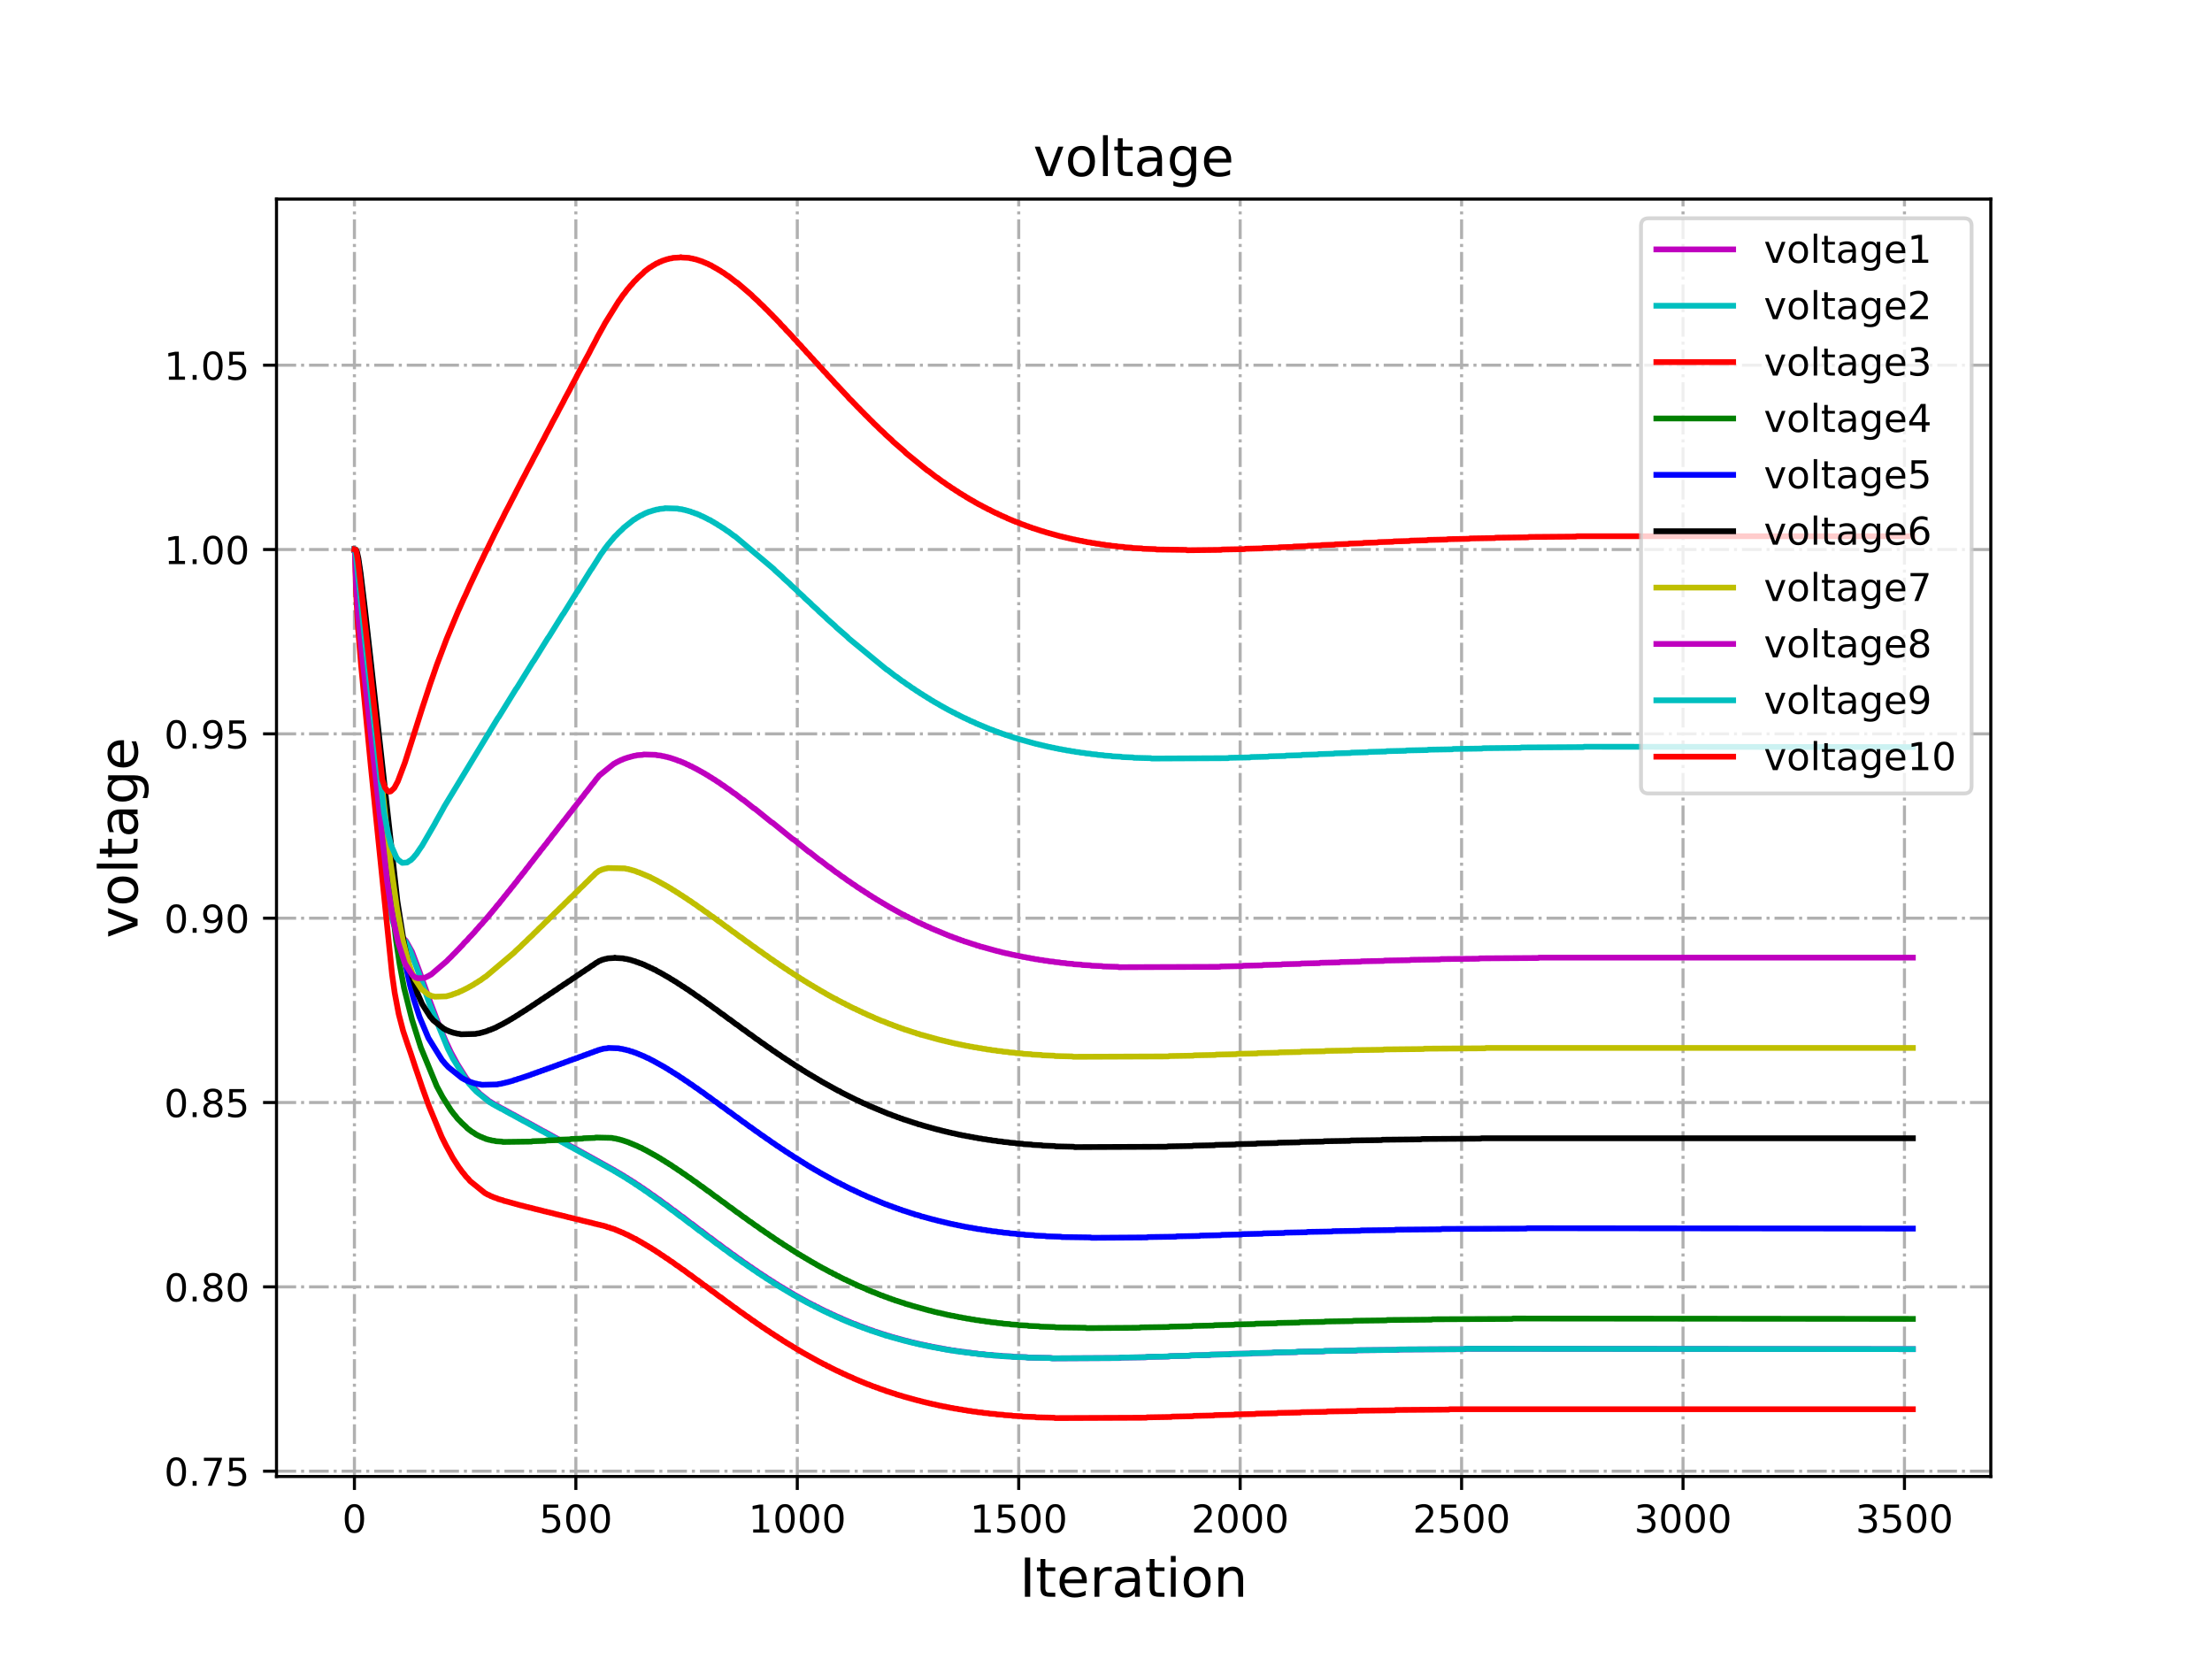 <?xml version="1.0" encoding="utf-8" standalone="no"?>
<!DOCTYPE svg PUBLIC "-//W3C//DTD SVG 1.1//EN"
  "http://www.w3.org/Graphics/SVG/1.1/DTD/svg11.dtd">
<!-- Created with matplotlib (http://matplotlib.org/) -->
<svg height="432pt" version="1.1" viewBox="0 0 576 432" width="576pt" xmlns="http://www.w3.org/2000/svg" xmlns:xlink="http://www.w3.org/1999/xlink">
 <defs>
  <style type="text/css">
*{stroke-linecap:butt;stroke-linejoin:round;}
  </style>
 </defs>
 <g id="figure_1">
  <g id="patch_1">
   <path d="M 0 432 
L 576 432 
L 576 0 
L 0 0 
z
" style="fill:#ffffff;"/>
  </g>
  <g id="axes_1">
   <g id="patch_2">
    <path d="M 72 384.48 
L 518.4 384.48 
L 518.4 51.84 
L 72 51.84 
z
" style="fill:#ffffff;"/>
   </g>
   <g id="matplotlib.axis_1">
    <g id="xtick_1">
     <g id="line2d_1">
      <path clip-path="url(#p18d9b5fad4)" d="M 92.291 384.48 
L 92.291 51.84 
" style="fill:none;stroke:#b0b0b0;stroke-dasharray:5.12,1.28,0.8,1.28;stroke-dashoffset:0;stroke-width:0.8;"/>
     </g>
     <g id="line2d_2">
      <defs>
       <path d="M 0 0 
L 0 3.5 
" id="m6768eec51a" style="stroke:#000000;stroke-width:0.8;"/>
      </defs>
      <g>
       <use style="stroke:#000000;stroke-width:0.8;" x="92.291" xlink:href="#m6768eec51a" y="384.48"/>
      </g>
     </g>
     <g id="text_1">
      <!-- 0 -->
      <defs>
       <path d="M 31.781 66.406 
Q 24.172 66.406 20.328 58.906 
Q 16.5 51.422 16.5 36.375 
Q 16.5 21.391 20.328 13.891 
Q 24.172 6.391 31.781 6.391 
Q 39.453 6.391 43.281 13.891 
Q 47.125 21.391 47.125 36.375 
Q 47.125 51.422 43.281 58.906 
Q 39.453 66.406 31.781 66.406 
z
M 31.781 74.219 
Q 44.047 74.219 50.516 64.516 
Q 56.984 54.828 56.984 36.375 
Q 56.984 17.969 50.516 8.266 
Q 44.047 -1.422 31.781 -1.422 
Q 19.531 -1.422 13.062 8.266 
Q 6.594 17.969 6.594 36.375 
Q 6.594 54.828 13.062 64.516 
Q 19.531 74.219 31.781 74.219 
z
" id="DejaVuSans-30"/>
      </defs>
      <g transform="translate(89.11 399.078)scale(0.1 -0.1)">
       <use xlink:href="#DejaVuSans-30"/>
      </g>
     </g>
    </g>
    <g id="xtick_2">
     <g id="line2d_3">
      <path clip-path="url(#p18d9b5fad4)" d="M 149.952 384.48 
L 149.952 51.84 
" style="fill:none;stroke:#b0b0b0;stroke-dasharray:5.12,1.28,0.8,1.28;stroke-dashoffset:0;stroke-width:0.8;"/>
     </g>
     <g id="line2d_4">
      <g>
       <use style="stroke:#000000;stroke-width:0.8;" x="149.952" xlink:href="#m6768eec51a" y="384.48"/>
      </g>
     </g>
     <g id="text_2">
      <!-- 500 -->
      <defs>
       <path d="M 10.797 72.906 
L 49.516 72.906 
L 49.516 64.594 
L 19.828 64.594 
L 19.828 46.734 
Q 21.969 47.469 24.109 47.828 
Q 26.266 48.188 28.422 48.188 
Q 40.625 48.188 47.75 41.5 
Q 54.891 34.812 54.891 23.391 
Q 54.891 11.625 47.562 5.094 
Q 40.234 -1.422 26.906 -1.422 
Q 22.312 -1.422 17.547 -0.641 
Q 12.797 0.141 7.719 1.703 
L 7.719 11.625 
Q 12.109 9.234 16.797 8.062 
Q 21.484 6.891 26.703 6.891 
Q 35.156 6.891 40.078 11.328 
Q 45.016 15.766 45.016 23.391 
Q 45.016 31 40.078 35.438 
Q 35.156 39.891 26.703 39.891 
Q 22.75 39.891 18.812 39.016 
Q 14.891 38.141 10.797 36.281 
z
" id="DejaVuSans-35"/>
      </defs>
      <g transform="translate(140.408 399.078)scale(0.1 -0.1)">
       <use xlink:href="#DejaVuSans-35"/>
       <use x="63.623" xlink:href="#DejaVuSans-30"/>
       <use x="127.246" xlink:href="#DejaVuSans-30"/>
      </g>
     </g>
    </g>
    <g id="xtick_3">
     <g id="line2d_5">
      <path clip-path="url(#p18d9b5fad4)" d="M 207.613 384.48 
L 207.613 51.84 
" style="fill:none;stroke:#b0b0b0;stroke-dasharray:5.12,1.28,0.8,1.28;stroke-dashoffset:0;stroke-width:0.8;"/>
     </g>
     <g id="line2d_6">
      <g>
       <use style="stroke:#000000;stroke-width:0.8;" x="207.613" xlink:href="#m6768eec51a" y="384.48"/>
      </g>
     </g>
     <g id="text_3">
      <!-- 1000 -->
      <defs>
       <path d="M 12.406 8.297 
L 28.516 8.297 
L 28.516 63.922 
L 10.984 60.406 
L 10.984 69.391 
L 28.422 72.906 
L 38.281 72.906 
L 38.281 8.297 
L 54.391 8.297 
L 54.391 0 
L 12.406 0 
z
" id="DejaVuSans-31"/>
      </defs>
      <g transform="translate(194.888 399.078)scale(0.1 -0.1)">
       <use xlink:href="#DejaVuSans-31"/>
       <use x="63.623" xlink:href="#DejaVuSans-30"/>
       <use x="127.246" xlink:href="#DejaVuSans-30"/>
       <use x="190.869" xlink:href="#DejaVuSans-30"/>
      </g>
     </g>
    </g>
    <g id="xtick_4">
     <g id="line2d_7">
      <path clip-path="url(#p18d9b5fad4)" d="M 265.274 384.48 
L 265.274 51.84 
" style="fill:none;stroke:#b0b0b0;stroke-dasharray:5.12,1.28,0.8,1.28;stroke-dashoffset:0;stroke-width:0.8;"/>
     </g>
     <g id="line2d_8">
      <g>
       <use style="stroke:#000000;stroke-width:0.8;" x="265.274" xlink:href="#m6768eec51a" y="384.48"/>
      </g>
     </g>
     <g id="text_4">
      <!-- 1500 -->
      <g transform="translate(252.549 399.078)scale(0.1 -0.1)">
       <use xlink:href="#DejaVuSans-31"/>
       <use x="63.623" xlink:href="#DejaVuSans-35"/>
       <use x="127.246" xlink:href="#DejaVuSans-30"/>
       <use x="190.869" xlink:href="#DejaVuSans-30"/>
      </g>
     </g>
    </g>
    <g id="xtick_5">
     <g id="line2d_9">
      <path clip-path="url(#p18d9b5fad4)" d="M 322.935 384.48 
L 322.935 51.84 
" style="fill:none;stroke:#b0b0b0;stroke-dasharray:5.12,1.28,0.8,1.28;stroke-dashoffset:0;stroke-width:0.8;"/>
     </g>
     <g id="line2d_10">
      <g>
       <use style="stroke:#000000;stroke-width:0.8;" x="322.935" xlink:href="#m6768eec51a" y="384.48"/>
      </g>
     </g>
     <g id="text_5">
      <!-- 2000 -->
      <defs>
       <path d="M 19.188 8.297 
L 53.609 8.297 
L 53.609 0 
L 7.328 0 
L 7.328 8.297 
Q 12.938 14.109 22.625 23.891 
Q 32.328 33.688 34.812 36.531 
Q 39.547 41.844 41.422 45.531 
Q 43.312 49.219 43.312 52.781 
Q 43.312 58.594 39.234 62.25 
Q 35.156 65.922 28.609 65.922 
Q 23.969 65.922 18.812 64.312 
Q 13.672 62.703 7.812 59.422 
L 7.812 69.391 
Q 13.766 71.781 18.938 73 
Q 24.125 74.219 28.422 74.219 
Q 39.75 74.219 46.484 68.547 
Q 53.219 62.891 53.219 53.422 
Q 53.219 48.922 51.531 44.891 
Q 49.859 40.875 45.406 35.406 
Q 44.188 33.984 37.641 27.219 
Q 31.109 20.453 19.188 8.297 
z
" id="DejaVuSans-32"/>
      </defs>
      <g transform="translate(310.21 399.078)scale(0.1 -0.1)">
       <use xlink:href="#DejaVuSans-32"/>
       <use x="63.623" xlink:href="#DejaVuSans-30"/>
       <use x="127.246" xlink:href="#DejaVuSans-30"/>
       <use x="190.869" xlink:href="#DejaVuSans-30"/>
      </g>
     </g>
    </g>
    <g id="xtick_6">
     <g id="line2d_11">
      <path clip-path="url(#p18d9b5fad4)" d="M 380.596 384.48 
L 380.596 51.84 
" style="fill:none;stroke:#b0b0b0;stroke-dasharray:5.12,1.28,0.8,1.28;stroke-dashoffset:0;stroke-width:0.8;"/>
     </g>
     <g id="line2d_12">
      <g>
       <use style="stroke:#000000;stroke-width:0.8;" x="380.596" xlink:href="#m6768eec51a" y="384.48"/>
      </g>
     </g>
     <g id="text_6">
      <!-- 2500 -->
      <g transform="translate(367.871 399.078)scale(0.1 -0.1)">
       <use xlink:href="#DejaVuSans-32"/>
       <use x="63.623" xlink:href="#DejaVuSans-35"/>
       <use x="127.246" xlink:href="#DejaVuSans-30"/>
       <use x="190.869" xlink:href="#DejaVuSans-30"/>
      </g>
     </g>
    </g>
    <g id="xtick_7">
     <g id="line2d_13">
      <path clip-path="url(#p18d9b5fad4)" d="M 438.257 384.48 
L 438.257 51.84 
" style="fill:none;stroke:#b0b0b0;stroke-dasharray:5.12,1.28,0.8,1.28;stroke-dashoffset:0;stroke-width:0.8;"/>
     </g>
     <g id="line2d_14">
      <g>
       <use style="stroke:#000000;stroke-width:0.8;" x="438.257" xlink:href="#m6768eec51a" y="384.48"/>
      </g>
     </g>
     <g id="text_7">
      <!-- 3000 -->
      <defs>
       <path d="M 40.578 39.312 
Q 47.656 37.797 51.625 33 
Q 55.609 28.219 55.609 21.188 
Q 55.609 10.406 48.188 4.484 
Q 40.766 -1.422 27.094 -1.422 
Q 22.516 -1.422 17.656 -0.516 
Q 12.797 0.391 7.625 2.203 
L 7.625 11.719 
Q 11.719 9.328 16.594 8.109 
Q 21.484 6.891 26.812 6.891 
Q 36.078 6.891 40.938 10.547 
Q 45.797 14.203 45.797 21.188 
Q 45.797 27.641 41.281 31.266 
Q 36.766 34.906 28.719 34.906 
L 20.219 34.906 
L 20.219 43.016 
L 29.109 43.016 
Q 36.375 43.016 40.234 45.922 
Q 44.094 48.828 44.094 54.297 
Q 44.094 59.906 40.109 62.906 
Q 36.141 65.922 28.719 65.922 
Q 24.656 65.922 20.016 65.031 
Q 15.375 64.156 9.812 62.312 
L 9.812 71.094 
Q 15.438 72.656 20.344 73.438 
Q 25.25 74.219 29.594 74.219 
Q 40.828 74.219 47.359 69.109 
Q 53.906 64.016 53.906 55.328 
Q 53.906 49.266 50.438 45.094 
Q 46.969 40.922 40.578 39.312 
z
" id="DejaVuSans-33"/>
      </defs>
      <g transform="translate(425.532 399.078)scale(0.1 -0.1)">
       <use xlink:href="#DejaVuSans-33"/>
       <use x="63.623" xlink:href="#DejaVuSans-30"/>
       <use x="127.246" xlink:href="#DejaVuSans-30"/>
       <use x="190.869" xlink:href="#DejaVuSans-30"/>
      </g>
     </g>
    </g>
    <g id="xtick_8">
     <g id="line2d_15">
      <path clip-path="url(#p18d9b5fad4)" d="M 495.918 384.48 
L 495.918 51.84 
" style="fill:none;stroke:#b0b0b0;stroke-dasharray:5.12,1.28,0.8,1.28;stroke-dashoffset:0;stroke-width:0.8;"/>
     </g>
     <g id="line2d_16">
      <g>
       <use style="stroke:#000000;stroke-width:0.8;" x="495.918" xlink:href="#m6768eec51a" y="384.48"/>
      </g>
     </g>
     <g id="text_8">
      <!-- 3500 -->
      <g transform="translate(483.193 399.078)scale(0.1 -0.1)">
       <use xlink:href="#DejaVuSans-33"/>
       <use x="63.623" xlink:href="#DejaVuSans-35"/>
       <use x="127.246" xlink:href="#DejaVuSans-30"/>
       <use x="190.869" xlink:href="#DejaVuSans-30"/>
      </g>
     </g>
    </g>
    <g id="text_9">
     <!-- Iteration -->
     <defs>
      <path d="M 9.812 72.906 
L 19.672 72.906 
L 19.672 0 
L 9.812 0 
z
" id="DejaVuSans-49"/>
      <path d="M 18.312 70.219 
L 18.312 54.688 
L 36.812 54.688 
L 36.812 47.703 
L 18.312 47.703 
L 18.312 18.016 
Q 18.312 11.328 20.141 9.422 
Q 21.969 7.516 27.594 7.516 
L 36.812 7.516 
L 36.812 0 
L 27.594 0 
Q 17.188 0 13.234 3.875 
Q 9.281 7.766 9.281 18.016 
L 9.281 47.703 
L 2.688 47.703 
L 2.688 54.688 
L 9.281 54.688 
L 9.281 70.219 
z
" id="DejaVuSans-74"/>
      <path d="M 56.203 29.594 
L 56.203 25.203 
L 14.891 25.203 
Q 15.484 15.922 20.484 11.062 
Q 25.484 6.203 34.422 6.203 
Q 39.594 6.203 44.453 7.469 
Q 49.312 8.734 54.109 11.281 
L 54.109 2.781 
Q 49.266 0.734 44.188 -0.344 
Q 39.109 -1.422 33.891 -1.422 
Q 20.797 -1.422 13.156 6.188 
Q 5.516 13.812 5.516 26.812 
Q 5.516 40.234 12.766 48.109 
Q 20.016 56 32.328 56 
Q 43.359 56 49.781 48.891 
Q 56.203 41.797 56.203 29.594 
z
M 47.219 32.234 
Q 47.125 39.594 43.094 43.984 
Q 39.062 48.391 32.422 48.391 
Q 24.906 48.391 20.391 44.141 
Q 15.875 39.891 15.188 32.172 
z
" id="DejaVuSans-65"/>
      <path d="M 41.109 46.297 
Q 39.594 47.172 37.812 47.578 
Q 36.031 48 33.891 48 
Q 26.266 48 22.188 43.047 
Q 18.109 38.094 18.109 28.812 
L 18.109 0 
L 9.078 0 
L 9.078 54.688 
L 18.109 54.688 
L 18.109 46.188 
Q 20.953 51.172 25.484 53.578 
Q 30.031 56 36.531 56 
Q 37.453 56 38.578 55.875 
Q 39.703 55.766 41.062 55.516 
z
" id="DejaVuSans-72"/>
      <path d="M 34.281 27.484 
Q 23.391 27.484 19.188 25 
Q 14.984 22.516 14.984 16.5 
Q 14.984 11.719 18.141 8.906 
Q 21.297 6.109 26.703 6.109 
Q 34.188 6.109 38.703 11.406 
Q 43.219 16.703 43.219 25.484 
L 43.219 27.484 
z
M 52.203 31.203 
L 52.203 0 
L 43.219 0 
L 43.219 8.297 
Q 40.141 3.328 35.547 0.953 
Q 30.953 -1.422 24.312 -1.422 
Q 15.922 -1.422 10.953 3.297 
Q 6 8.016 6 15.922 
Q 6 25.141 12.172 29.828 
Q 18.359 34.516 30.609 34.516 
L 43.219 34.516 
L 43.219 35.406 
Q 43.219 41.609 39.141 45 
Q 35.062 48.391 27.688 48.391 
Q 23 48.391 18.547 47.266 
Q 14.109 46.141 10.016 43.891 
L 10.016 52.203 
Q 14.938 54.109 19.578 55.047 
Q 24.219 56 28.609 56 
Q 40.484 56 46.344 49.844 
Q 52.203 43.703 52.203 31.203 
z
" id="DejaVuSans-61"/>
      <path d="M 9.422 54.688 
L 18.406 54.688 
L 18.406 0 
L 9.422 0 
z
M 9.422 75.984 
L 18.406 75.984 
L 18.406 64.594 
L 9.422 64.594 
z
" id="DejaVuSans-69"/>
      <path d="M 30.609 48.391 
Q 23.391 48.391 19.188 42.75 
Q 14.984 37.109 14.984 27.297 
Q 14.984 17.484 19.156 11.844 
Q 23.344 6.203 30.609 6.203 
Q 37.797 6.203 41.984 11.859 
Q 46.188 17.531 46.188 27.297 
Q 46.188 37.016 41.984 42.703 
Q 37.797 48.391 30.609 48.391 
z
M 30.609 56 
Q 42.328 56 49.016 48.375 
Q 55.719 40.766 55.719 27.297 
Q 55.719 13.875 49.016 6.219 
Q 42.328 -1.422 30.609 -1.422 
Q 18.844 -1.422 12.172 6.219 
Q 5.516 13.875 5.516 27.297 
Q 5.516 40.766 12.172 48.375 
Q 18.844 56 30.609 56 
z
" id="DejaVuSans-6f"/>
      <path d="M 54.891 33.016 
L 54.891 0 
L 45.906 0 
L 45.906 32.719 
Q 45.906 40.484 42.875 44.328 
Q 39.844 48.188 33.797 48.188 
Q 26.516 48.188 22.312 43.547 
Q 18.109 38.922 18.109 30.906 
L 18.109 0 
L 9.078 0 
L 9.078 54.688 
L 18.109 54.688 
L 18.109 46.188 
Q 21.344 51.125 25.703 53.562 
Q 30.078 56 35.797 56 
Q 45.219 56 50.047 50.172 
Q 54.891 44.344 54.891 33.016 
z
" id="DejaVuSans-6e"/>
     </defs>
     <g transform="translate(265.508 415.796)scale(0.14 -0.14)">
      <use xlink:href="#DejaVuSans-49"/>
      <use x="29.492" xlink:href="#DejaVuSans-74"/>
      <use x="68.701" xlink:href="#DejaVuSans-65"/>
      <use x="130.225" xlink:href="#DejaVuSans-72"/>
      <use x="171.338" xlink:href="#DejaVuSans-61"/>
      <use x="232.617" xlink:href="#DejaVuSans-74"/>
      <use x="271.826" xlink:href="#DejaVuSans-69"/>
      <use x="299.609" xlink:href="#DejaVuSans-6f"/>
      <use x="360.791" xlink:href="#DejaVuSans-6e"/>
     </g>
    </g>
   </g>
   <g id="matplotlib.axis_2">
    <g id="ytick_1">
     <g id="line2d_17">
      <path clip-path="url(#p18d9b5fad4)" d="M 72 383.088 
L 518.4 383.088 
" style="fill:none;stroke:#b0b0b0;stroke-dasharray:5.12,1.28,0.8,1.28;stroke-dashoffset:0;stroke-width:0.8;"/>
     </g>
     <g id="line2d_18">
      <defs>
       <path d="M 0 0 
L -3.5 0 
" id="md5bbfe20c3" style="stroke:#000000;stroke-width:0.8;"/>
      </defs>
      <g>
       <use style="stroke:#000000;stroke-width:0.8;" x="72" xlink:href="#md5bbfe20c3" y="383.088"/>
      </g>
     </g>
     <g id="text_10">
      <!-- 0.75 -->
      <defs>
       <path d="M 10.688 12.406 
L 21 12.406 
L 21 0 
L 10.688 0 
z
" id="DejaVuSans-2e"/>
       <path d="M 8.203 72.906 
L 55.078 72.906 
L 55.078 68.703 
L 28.609 0 
L 18.312 0 
L 43.219 64.594 
L 8.203 64.594 
z
" id="DejaVuSans-37"/>
      </defs>
      <g transform="translate(42.734 386.887)scale(0.1 -0.1)">
       <use xlink:href="#DejaVuSans-30"/>
       <use x="63.623" xlink:href="#DejaVuSans-2e"/>
       <use x="95.41" xlink:href="#DejaVuSans-37"/>
       <use x="159.033" xlink:href="#DejaVuSans-35"/>
      </g>
     </g>
    </g>
    <g id="ytick_2">
     <g id="line2d_19">
      <path clip-path="url(#p18d9b5fad4)" d="M 72 335.088 
L 518.4 335.088 
" style="fill:none;stroke:#b0b0b0;stroke-dasharray:5.12,1.28,0.8,1.28;stroke-dashoffset:0;stroke-width:0.8;"/>
     </g>
     <g id="line2d_20">
      <g>
       <use style="stroke:#000000;stroke-width:0.8;" x="72" xlink:href="#md5bbfe20c3" y="335.088"/>
      </g>
     </g>
     <g id="text_11">
      <!-- 0.80 -->
      <defs>
       <path d="M 31.781 34.625 
Q 24.75 34.625 20.719 30.859 
Q 16.703 27.094 16.703 20.516 
Q 16.703 13.922 20.719 10.156 
Q 24.75 6.391 31.781 6.391 
Q 38.812 6.391 42.859 10.172 
Q 46.922 13.969 46.922 20.516 
Q 46.922 27.094 42.891 30.859 
Q 38.875 34.625 31.781 34.625 
z
M 21.922 38.812 
Q 15.578 40.375 12.031 44.719 
Q 8.5 49.078 8.5 55.328 
Q 8.5 64.062 14.719 69.141 
Q 20.953 74.219 31.781 74.219 
Q 42.672 74.219 48.875 69.141 
Q 55.078 64.062 55.078 55.328 
Q 55.078 49.078 51.531 44.719 
Q 48 40.375 41.703 38.812 
Q 48.828 37.156 52.797 32.312 
Q 56.781 27.484 56.781 20.516 
Q 56.781 9.906 50.312 4.234 
Q 43.844 -1.422 31.781 -1.422 
Q 19.734 -1.422 13.25 4.234 
Q 6.781 9.906 6.781 20.516 
Q 6.781 27.484 10.781 32.312 
Q 14.797 37.156 21.922 38.812 
z
M 18.312 54.391 
Q 18.312 48.734 21.844 45.562 
Q 25.391 42.391 31.781 42.391 
Q 38.141 42.391 41.719 45.562 
Q 45.312 48.734 45.312 54.391 
Q 45.312 60.062 41.719 63.234 
Q 38.141 66.406 31.781 66.406 
Q 25.391 66.406 21.844 63.234 
Q 18.312 60.062 18.312 54.391 
z
" id="DejaVuSans-38"/>
      </defs>
      <g transform="translate(42.734 338.887)scale(0.1 -0.1)">
       <use xlink:href="#DejaVuSans-30"/>
       <use x="63.623" xlink:href="#DejaVuSans-2e"/>
       <use x="95.41" xlink:href="#DejaVuSans-38"/>
       <use x="159.033" xlink:href="#DejaVuSans-30"/>
      </g>
     </g>
    </g>
    <g id="ytick_3">
     <g id="line2d_21">
      <path clip-path="url(#p18d9b5fad4)" d="M 72 287.088 
L 518.4 287.088 
" style="fill:none;stroke:#b0b0b0;stroke-dasharray:5.12,1.28,0.8,1.28;stroke-dashoffset:0;stroke-width:0.8;"/>
     </g>
     <g id="line2d_22">
      <g>
       <use style="stroke:#000000;stroke-width:0.8;" x="72" xlink:href="#md5bbfe20c3" y="287.088"/>
      </g>
     </g>
     <g id="text_12">
      <!-- 0.85 -->
      <g transform="translate(42.734 290.887)scale(0.1 -0.1)">
       <use xlink:href="#DejaVuSans-30"/>
       <use x="63.623" xlink:href="#DejaVuSans-2e"/>
       <use x="95.41" xlink:href="#DejaVuSans-38"/>
       <use x="159.033" xlink:href="#DejaVuSans-35"/>
      </g>
     </g>
    </g>
    <g id="ytick_4">
     <g id="line2d_23">
      <path clip-path="url(#p18d9b5fad4)" d="M 72 239.088 
L 518.4 239.088 
" style="fill:none;stroke:#b0b0b0;stroke-dasharray:5.12,1.28,0.8,1.28;stroke-dashoffset:0;stroke-width:0.8;"/>
     </g>
     <g id="line2d_24">
      <g>
       <use style="stroke:#000000;stroke-width:0.8;" x="72" xlink:href="#md5bbfe20c3" y="239.088"/>
      </g>
     </g>
     <g id="text_13">
      <!-- 0.90 -->
      <defs>
       <path d="M 10.984 1.516 
L 10.984 10.5 
Q 14.703 8.734 18.5 7.812 
Q 22.312 6.891 25.984 6.891 
Q 35.75 6.891 40.891 13.453 
Q 46.047 20.016 46.781 33.406 
Q 43.953 29.203 39.594 26.953 
Q 35.25 24.703 29.984 24.703 
Q 19.047 24.703 12.672 31.312 
Q 6.297 37.938 6.297 49.422 
Q 6.297 60.641 12.938 67.422 
Q 19.578 74.219 30.609 74.219 
Q 43.266 74.219 49.922 64.516 
Q 56.594 54.828 56.594 36.375 
Q 56.594 19.141 48.406 8.859 
Q 40.234 -1.422 26.422 -1.422 
Q 22.703 -1.422 18.891 -0.688 
Q 15.094 0.047 10.984 1.516 
z
M 30.609 32.422 
Q 37.25 32.422 41.125 36.953 
Q 45.016 41.5 45.016 49.422 
Q 45.016 57.281 41.125 61.844 
Q 37.25 66.406 30.609 66.406 
Q 23.969 66.406 20.094 61.844 
Q 16.219 57.281 16.219 49.422 
Q 16.219 41.5 20.094 36.953 
Q 23.969 32.422 30.609 32.422 
z
" id="DejaVuSans-39"/>
      </defs>
      <g transform="translate(42.734 242.887)scale(0.1 -0.1)">
       <use xlink:href="#DejaVuSans-30"/>
       <use x="63.623" xlink:href="#DejaVuSans-2e"/>
       <use x="95.41" xlink:href="#DejaVuSans-39"/>
       <use x="159.033" xlink:href="#DejaVuSans-30"/>
      </g>
     </g>
    </g>
    <g id="ytick_5">
     <g id="line2d_25">
      <path clip-path="url(#p18d9b5fad4)" d="M 72 191.088 
L 518.4 191.088 
" style="fill:none;stroke:#b0b0b0;stroke-dasharray:5.12,1.28,0.8,1.28;stroke-dashoffset:0;stroke-width:0.8;"/>
     </g>
     <g id="line2d_26">
      <g>
       <use style="stroke:#000000;stroke-width:0.8;" x="72" xlink:href="#md5bbfe20c3" y="191.088"/>
      </g>
     </g>
     <g id="text_14">
      <!-- 0.95 -->
      <g transform="translate(42.734 194.887)scale(0.1 -0.1)">
       <use xlink:href="#DejaVuSans-30"/>
       <use x="63.623" xlink:href="#DejaVuSans-2e"/>
       <use x="95.41" xlink:href="#DejaVuSans-39"/>
       <use x="159.033" xlink:href="#DejaVuSans-35"/>
      </g>
     </g>
    </g>
    <g id="ytick_6">
     <g id="line2d_27">
      <path clip-path="url(#p18d9b5fad4)" d="M 72 143.088 
L 518.4 143.088 
" style="fill:none;stroke:#b0b0b0;stroke-dasharray:5.12,1.28,0.8,1.28;stroke-dashoffset:0;stroke-width:0.8;"/>
     </g>
     <g id="line2d_28">
      <g>
       <use style="stroke:#000000;stroke-width:0.8;" x="72" xlink:href="#md5bbfe20c3" y="143.088"/>
      </g>
     </g>
     <g id="text_15">
      <!-- 1.00 -->
      <g transform="translate(42.734 146.887)scale(0.1 -0.1)">
       <use xlink:href="#DejaVuSans-31"/>
       <use x="63.623" xlink:href="#DejaVuSans-2e"/>
       <use x="95.41" xlink:href="#DejaVuSans-30"/>
       <use x="159.033" xlink:href="#DejaVuSans-30"/>
      </g>
     </g>
    </g>
    <g id="ytick_7">
     <g id="line2d_29">
      <path clip-path="url(#p18d9b5fad4)" d="M 72 95.088 
L 518.4 95.088 
" style="fill:none;stroke:#b0b0b0;stroke-dasharray:5.12,1.28,0.8,1.28;stroke-dashoffset:0;stroke-width:0.8;"/>
     </g>
     <g id="line2d_30">
      <g>
       <use style="stroke:#000000;stroke-width:0.8;" x="72" xlink:href="#md5bbfe20c3" y="95.088"/>
      </g>
     </g>
     <g id="text_16">
      <!-- 1.05 -->
      <g transform="translate(42.734 98.887)scale(0.1 -0.1)">
       <use xlink:href="#DejaVuSans-31"/>
       <use x="63.623" xlink:href="#DejaVuSans-2e"/>
       <use x="95.41" xlink:href="#DejaVuSans-30"/>
       <use x="159.033" xlink:href="#DejaVuSans-35"/>
      </g>
     </g>
    </g>
    <g id="text_17">
     <!-- voltage -->
     <defs>
      <path d="M 2.984 54.688 
L 12.5 54.688 
L 29.594 8.797 
L 46.688 54.688 
L 56.203 54.688 
L 35.688 0 
L 23.484 0 
z
" id="DejaVuSans-76"/>
      <path d="M 9.422 75.984 
L 18.406 75.984 
L 18.406 0 
L 9.422 0 
z
" id="DejaVuSans-6c"/>
      <path d="M 45.406 27.984 
Q 45.406 37.75 41.375 43.109 
Q 37.359 48.484 30.078 48.484 
Q 22.859 48.484 18.828 43.109 
Q 14.797 37.75 14.797 27.984 
Q 14.797 18.266 18.828 12.891 
Q 22.859 7.516 30.078 7.516 
Q 37.359 7.516 41.375 12.891 
Q 45.406 18.266 45.406 27.984 
z
M 54.391 6.781 
Q 54.391 -7.172 48.188 -13.984 
Q 42 -20.797 29.203 -20.797 
Q 24.469 -20.797 20.266 -20.094 
Q 16.062 -19.391 12.109 -17.922 
L 12.109 -9.188 
Q 16.062 -11.328 19.922 -12.344 
Q 23.781 -13.375 27.781 -13.375 
Q 36.625 -13.375 41.016 -8.766 
Q 45.406 -4.156 45.406 5.172 
L 45.406 9.625 
Q 42.625 4.781 38.281 2.391 
Q 33.938 0 27.875 0 
Q 17.828 0 11.672 7.656 
Q 5.516 15.328 5.516 27.984 
Q 5.516 40.672 11.672 48.328 
Q 17.828 56 27.875 56 
Q 33.938 56 38.281 53.609 
Q 42.625 51.219 45.406 46.391 
L 45.406 54.688 
L 54.391 54.688 
z
" id="DejaVuSans-67"/>
     </defs>
     <g transform="translate(35.823 244.316)rotate(-90)scale(0.14 -0.14)">
      <use xlink:href="#DejaVuSans-76"/>
      <use x="59.18" xlink:href="#DejaVuSans-6f"/>
      <use x="120.361" xlink:href="#DejaVuSans-6c"/>
      <use x="148.145" xlink:href="#DejaVuSans-74"/>
      <use x="187.354" xlink:href="#DejaVuSans-61"/>
      <use x="248.633" xlink:href="#DejaVuSans-67"/>
      <use x="312.109" xlink:href="#DejaVuSans-65"/>
     </g>
    </g>
   </g>
   <g id="line2d_31">
    <path clip-path="url(#p18d9b5fad4)" d="M 92.291 143.088 
L 92.406 143.088 
L 92.522 143.088 
L 92.752 143.568 
L 93.098 145.68 
L 93.675 151.248 
L 98.749 205.008 
L 101.978 236.304 
L 102.439 238.8 
L 103.016 240.912 
L 103.938 242.928 
L 104.746 244.08 
L 105.668 244.944 
L 107.283 247.824 
L 109.243 253.008 
L 110.166 255.696 
L 111.204 258.576 
L 112.011 260.88 
L 113.856 265.776 
L 114.433 267.312 
L 116.163 271.344 
L 116.624 272.304 
L 117.431 274.032 
L 118.584 276.144 
L 119.046 277.008 
L 121.352 280.656 
L 121.583 280.944 
L 122.159 281.712 
L 122.39 282 
L 122.851 282.576 
L 123.313 283.056 
L 123.774 283.632 
L 124.581 284.4 
L 124.927 284.784 
L 127.464 286.8 
L 127.695 286.896 
L 128.271 287.28 
L 128.502 287.376 
L 129.079 287.76 
L 129.309 287.856 
L 129.771 288.144 
L 130.001 288.24 
L 130.462 288.528 
L 130.693 288.624 
L 131.039 288.816 
L 131.27 288.912 
L 131.731 289.2 
L 131.962 289.296 
L 132.423 289.584 
L 132.654 289.68 
L 133.115 289.968 
L 133.346 290.064 
L 133.692 290.256 
L 133.922 290.352 
L 134.383 290.64 
L 134.614 290.736 
L 135.075 291.024 
L 135.306 291.12 
L 135.767 291.408 
L 135.998 291.504 
L 136.459 291.792 
L 136.69 291.888 
L 137.036 292.08 
L 137.266 292.176 
L 137.728 292.464 
L 137.958 292.56 
L 138.42 292.848 
L 138.65 292.944 
L 139.112 293.232 
L 139.342 293.328 
L 139.804 293.616 
L 140.034 293.712 
L 140.496 294 
L 140.726 294.096 
L 141.187 294.384 
L 141.418 294.48 
L 141.764 294.672 
L 141.995 294.768 
L 142.456 295.056 
L 142.687 295.152 
L 143.148 295.44 
L 143.379 295.536 
L 143.84 295.824 
L 144.07 295.92 
L 144.532 296.208 
L 144.762 296.304 
L 145.224 296.592 
L 145.454 296.688 
L 145.916 296.976 
L 146.146 297.072 
L 146.608 297.36 
L 146.838 297.456 
L 147.3 297.744 
L 147.53 297.84 
L 147.991 298.128 
L 148.222 298.224 
L 148.683 298.512 
L 148.914 298.608 
L 149.26 298.8 
L 149.491 298.896 
L 149.952 299.184 
L 150.183 299.28 
L 150.644 299.568 
L 150.874 299.664 
L 151.336 299.952 
L 151.566 300.048 
L 152.028 300.336 
L 152.258 300.432 
L 152.72 300.72 
L 152.95 300.816 
L 153.412 301.104 
L 153.642 301.2 
L 154.104 301.488 
L 154.334 301.584 
L 154.795 301.872 
L 155.026 301.968 
L 155.487 302.256 
L 155.718 302.352 
L 156.179 302.64 
L 156.41 302.736 
L 156.871 303.024 
L 157.102 303.12 
L 157.563 303.408 
L 157.794 303.504 
L 158.255 303.792 
L 158.486 303.888 
L 158.947 304.176 
L 159.178 304.272 
L 159.639 304.56 
L 159.87 304.656 
L 160.446 305.04 
L 160.677 305.136 
L 161.253 305.52 
L 161.484 305.616 
L 162.061 306 
L 162.291 306.096 
L 162.983 306.576 
L 163.214 306.672 
L 163.906 307.152 
L 164.137 307.248 
L 164.828 307.728 
L 165.059 307.824 
L 165.982 308.496 
L 166.212 308.592 
L 167.135 309.264 
L 167.366 309.36 
L 168.403 310.128 
L 168.634 310.224 
L 169.903 311.184 
L 170.133 311.28 
L 171.402 312.24 
L 171.632 312.336 
L 173.247 313.584 
L 173.478 313.68 
L 175.323 315.12 
L 175.553 315.216 
L 177.514 316.752 
L 177.745 316.848 
L 179.936 318.576 
L 180.166 318.672 
L 182.357 320.4 
L 182.588 320.496 
L 184.779 322.224 
L 185.01 322.32 
L 186.97 323.856 
L 187.201 323.952 
L 188.931 325.296 
L 189.161 325.392 
L 190.776 326.64 
L 191.007 326.736 
L 192.39 327.792 
L 192.621 327.888 
L 193.89 328.848 
L 194.12 328.944 
L 195.273 329.808 
L 195.504 329.904 
L 196.542 330.672 
L 196.773 330.768 
L 197.811 331.536 
L 198.041 331.632 
L 198.848 332.208 
L 199.079 332.304 
L 200.002 332.976 
L 200.232 333.072 
L 200.924 333.552 
L 201.155 333.648 
L 201.962 334.224 
L 202.193 334.32 
L 202.885 334.8 
L 203.115 334.896 
L 203.692 335.28 
L 203.923 335.376 
L 204.499 335.76 
L 204.73 335.856 
L 205.306 336.24 
L 205.537 336.336 
L 206.114 336.72 
L 206.344 336.816 
L 206.921 337.2 
L 207.152 337.296 
L 207.613 337.584 
L 207.844 337.68 
L 208.305 337.968 
L 208.536 338.064 
L 208.997 338.352 
L 209.227 338.448 
L 209.689 338.736 
L 209.919 338.832 
L 210.381 339.12 
L 210.611 339.216 
L 210.957 339.408 
L 211.188 339.504 
L 211.649 339.792 
L 211.995 339.888 
L 212.572 340.272 
L 212.918 340.368 
L 213.379 340.656 
L 213.61 340.752 
L 213.956 340.944 
L 214.186 341.04 
L 214.532 341.232 
L 214.763 341.328 
L 215.109 341.52 
L 215.455 341.616 
L 215.916 341.904 
L 216.262 342 
L 216.723 342.288 
L 217.069 342.384 
L 217.415 342.576 
L 217.646 342.672 
L 217.992 342.864 
L 218.338 342.96 
L 218.684 343.152 
L 219.03 343.248 
L 219.491 343.536 
L 219.837 343.632 
L 220.183 343.824 
L 220.529 343.92 
L 220.875 344.112 
L 221.221 344.208 
L 221.567 344.4 
L 221.913 344.496 
L 222.259 344.688 
L 222.72 344.784 
L 223.066 344.976 
L 223.412 345.072 
L 223.758 345.264 
L 224.104 345.36 
L 224.335 345.456 
L 224.681 345.552 
L 225.027 345.744 
L 225.488 345.84 
L 225.834 346.032 
L 226.18 346.128 
L 226.41 346.224 
L 226.756 346.32 
L 226.987 346.416 
L 227.333 346.512 
L 227.679 346.704 
L 228.14 346.8 
L 228.371 346.896 
L 228.717 346.992 
L 228.948 347.088 
L 229.293 347.184 
L 229.524 347.28 
L 229.87 347.376 
L 230.101 347.472 
L 230.562 347.568 
L 230.908 347.76 
L 231.485 347.856 
L 231.715 347.952 
L 232.061 348.048 
L 232.292 348.144 
L 232.753 348.24 
L 232.984 348.336 
L 233.445 348.432 
L 233.676 348.528 
L 234.137 348.624 
L 234.368 348.72 
L 234.829 348.816 
L 235.06 348.912 
L 235.521 349.008 
L 235.751 349.104 
L 236.328 349.2 
L 236.559 349.296 
L 237.02 349.392 
L 237.251 349.488 
L 237.827 349.584 
L 238.058 349.68 
L 238.635 349.776 
L 238.865 349.872 
L 239.442 349.968 
L 239.672 350.064 
L 240.364 350.16 
L 240.595 350.256 
L 241.287 350.352 
L 241.518 350.448 
L 242.21 350.544 
L 242.44 350.64 
L 243.132 350.736 
L 243.363 350.832 
L 244.17 350.928 
L 244.401 351.024 
L 245.208 351.12 
L 245.439 351.216 
L 246.246 351.312 
L 246.476 351.408 
L 247.399 351.504 
L 247.63 351.6 
L 248.668 351.696 
L 248.898 351.792 
L 250.051 351.888 
L 250.282 351.984 
L 251.435 352.08 
L 251.666 352.176 
L 252.934 352.272 
L 253.165 352.368 
L 254.549 352.464 
L 254.78 352.56 
L 256.394 352.656 
L 256.625 352.752 
L 258.47 352.848 
L 258.701 352.944 
L 260.776 353.04 
L 261.007 353.136 
L 263.659 353.232 
L 263.89 353.328 
L 267.465 353.424 
L 267.696 353.52 
L 273.808 353.616 
L 274.038 353.712 
L 291.683 353.616 
L 291.913 353.52 
L 298.602 353.424 
L 298.833 353.328 
L 304.483 353.232 
L 304.714 353.136 
L 309.904 353.04 
L 310.134 352.944 
L 315.093 352.848 
L 315.324 352.752 
L 320.398 352.656 
L 320.629 352.56 
L 325.818 352.464 
L 326.049 352.368 
L 331.584 352.272 
L 331.815 352.176 
L 337.811 352.08 
L 338.042 351.984 
L 344.846 351.888 
L 345.077 351.792 
L 353.265 351.696 
L 353.495 351.6 
L 364.105 351.504 
L 364.336 351.408 
L 381.519 351.312 
L 381.749 351.216 
L 498.109 351.312 
L 498.109 351.312 
" style="fill:none;stroke:#bf00bf;stroke-linecap:square;stroke-width:1.5;"/>
   </g>
   <g id="line2d_32">
    <path clip-path="url(#p18d9b5fad4)" d="M 92.291 143.088 
L 92.406 143.088 
L 92.522 143.088 
L 92.752 144.624 
L 93.675 154.896 
L 95.635 176.592 
L 101.863 238.128 
L 102.324 240.048 
L 103.016 241.968 
L 104.4 244.08 
L 105.553 245.136 
L 106.706 247.248 
L 109.013 253.296 
L 109.935 255.984 
L 110.858 258.576 
L 111.78 261.264 
L 116.624 273.072 
L 117.316 274.416 
L 117.892 275.568 
L 121.352 281.136 
L 121.583 281.424 
L 122.159 282.192 
L 122.621 282.672 
L 123.082 283.248 
L 123.658 283.824 
L 124.004 284.208 
L 127.579 287.088 
L 127.81 287.184 
L 128.387 287.568 
L 128.617 287.664 
L 129.079 287.952 
L 129.309 288.048 
L 129.771 288.336 
L 130.001 288.432 
L 130.462 288.72 
L 130.808 288.816 
L 131.385 289.2 
L 131.616 289.296 
L 132.077 289.584 
L 132.308 289.68 
L 132.769 289.968 
L 133 290.064 
L 133.346 290.256 
L 133.576 290.352 
L 134.037 290.64 
L 134.268 290.736 
L 134.729 291.024 
L 134.96 291.12 
L 135.421 291.408 
L 135.652 291.504 
L 136.113 291.792 
L 136.344 291.888 
L 136.69 292.08 
L 136.921 292.176 
L 137.382 292.464 
L 137.612 292.56 
L 138.074 292.848 
L 138.304 292.944 
L 138.766 293.232 
L 138.996 293.328 
L 139.458 293.616 
L 139.688 293.712 
L 140.15 294 
L 140.38 294.096 
L 140.841 294.384 
L 141.072 294.48 
L 141.418 294.672 
L 141.649 294.768 
L 142.11 295.056 
L 142.341 295.152 
L 142.802 295.44 
L 143.033 295.536 
L 143.494 295.824 
L 143.725 295.92 
L 144.186 296.208 
L 144.416 296.304 
L 144.878 296.592 
L 145.108 296.688 
L 145.57 296.976 
L 145.8 297.072 
L 146.262 297.36 
L 146.492 297.456 
L 146.954 297.744 
L 147.184 297.84 
L 147.645 298.128 
L 147.876 298.224 
L 148.337 298.512 
L 148.568 298.608 
L 148.914 298.8 
L 149.145 298.896 
L 149.606 299.184 
L 149.837 299.28 
L 150.298 299.568 
L 150.529 299.664 
L 150.99 299.952 
L 151.22 300.048 
L 151.682 300.336 
L 151.912 300.432 
L 152.374 300.72 
L 152.604 300.816 
L 153.066 301.104 
L 153.296 301.2 
L 153.758 301.488 
L 153.988 301.584 
L 154.449 301.872 
L 154.68 301.968 
L 155.141 302.256 
L 155.372 302.352 
L 155.833 302.64 
L 156.064 302.736 
L 156.525 303.024 
L 156.756 303.12 
L 157.217 303.408 
L 157.448 303.504 
L 157.909 303.792 
L 158.14 303.888 
L 158.601 304.176 
L 158.832 304.272 
L 159.293 304.56 
L 159.524 304.656 
L 160.1 305.04 
L 160.331 305.136 
L 160.908 305.52 
L 161.138 305.616 
L 161.715 306 
L 161.945 306.096 
L 162.522 306.48 
L 162.753 306.576 
L 163.56 307.152 
L 163.791 307.248 
L 164.482 307.728 
L 164.713 307.824 
L 165.636 308.496 
L 165.866 308.592 
L 166.789 309.264 
L 167.02 309.36 
L 168.057 310.128 
L 168.288 310.224 
L 169.557 311.184 
L 169.787 311.28 
L 171.056 312.24 
L 171.286 312.336 
L 172.901 313.584 
L 173.132 313.68 
L 174.977 315.12 
L 175.207 315.216 
L 177.168 316.752 
L 177.399 316.848 
L 179.59 318.576 
L 179.82 318.672 
L 182.127 320.496 
L 182.357 320.592 
L 184.433 322.224 
L 184.664 322.32 
L 186.624 323.856 
L 186.855 323.952 
L 188.585 325.296 
L 188.815 325.392 
L 190.43 326.64 
L 190.661 326.736 
L 192.044 327.792 
L 192.275 327.888 
L 193.544 328.848 
L 193.774 328.944 
L 194.928 329.808 
L 195.158 329.904 
L 196.196 330.672 
L 196.427 330.768 
L 197.465 331.536 
L 197.695 331.632 
L 198.502 332.208 
L 198.733 332.304 
L 199.656 332.976 
L 199.886 333.072 
L 200.578 333.552 
L 200.809 333.648 
L 201.616 334.224 
L 201.847 334.32 
L 202.539 334.8 
L 202.769 334.896 
L 203.346 335.28 
L 203.577 335.376 
L 204.153 335.76 
L 204.384 335.856 
L 204.961 336.24 
L 205.191 336.336 
L 205.768 336.72 
L 205.998 336.816 
L 206.575 337.2 
L 206.806 337.296 
L 207.267 337.584 
L 207.498 337.68 
L 207.959 337.968 
L 208.19 338.064 
L 208.651 338.352 
L 208.881 338.448 
L 209.343 338.736 
L 209.573 338.832 
L 210.035 339.12 
L 210.265 339.216 
L 210.611 339.408 
L 210.842 339.504 
L 211.303 339.792 
L 211.649 339.888 
L 212.226 340.272 
L 212.572 340.368 
L 213.033 340.656 
L 213.264 340.752 
L 213.61 340.944 
L 213.84 341.04 
L 214.186 341.232 
L 214.417 341.328 
L 214.763 341.52 
L 215.109 341.616 
L 215.57 341.904 
L 215.916 342 
L 216.377 342.288 
L 216.723 342.384 
L 217.069 342.576 
L 217.3 342.672 
L 217.646 342.864 
L 217.992 342.96 
L 218.338 343.152 
L 218.684 343.248 
L 219.145 343.536 
L 219.491 343.632 
L 219.837 343.824 
L 220.183 343.92 
L 220.529 344.112 
L 220.875 344.208 
L 221.221 344.4 
L 221.567 344.496 
L 221.913 344.688 
L 222.374 344.784 
L 222.72 344.976 
L 223.066 345.072 
L 223.412 345.264 
L 223.758 345.36 
L 223.989 345.456 
L 224.335 345.552 
L 224.681 345.744 
L 225.142 345.84 
L 225.488 346.032 
L 225.834 346.128 
L 226.064 346.224 
L 226.41 346.32 
L 226.756 346.512 
L 227.218 346.608 
L 227.448 346.704 
L 227.794 346.8 
L 228.025 346.896 
L 228.371 346.992 
L 228.602 347.088 
L 228.948 347.184 
L 229.178 347.28 
L 229.524 347.376 
L 229.755 347.472 
L 230.216 347.568 
L 230.562 347.76 
L 231.139 347.856 
L 231.369 347.952 
L 231.715 348.048 
L 231.946 348.144 
L 232.407 348.24 
L 232.638 348.336 
L 233.099 348.432 
L 233.33 348.528 
L 233.791 348.624 
L 234.022 348.72 
L 234.483 348.816 
L 234.714 348.912 
L 235.175 349.008 
L 235.406 349.104 
L 235.982 349.2 
L 236.213 349.296 
L 236.674 349.392 
L 236.905 349.488 
L 237.481 349.584 
L 237.712 349.68 
L 238.289 349.776 
L 238.519 349.872 
L 239.096 349.968 
L 239.326 350.064 
L 240.018 350.16 
L 240.249 350.256 
L 240.941 350.352 
L 241.172 350.448 
L 241.864 350.544 
L 242.094 350.64 
L 242.786 350.736 
L 243.017 350.832 
L 243.824 350.928 
L 244.055 351.024 
L 244.862 351.12 
L 245.093 351.216 
L 245.9 351.312 
L 246.13 351.408 
L 247.053 351.504 
L 247.284 351.6 
L 248.322 351.696 
L 248.552 351.792 
L 249.59 351.888 
L 249.821 351.984 
L 251.089 352.08 
L 251.32 352.176 
L 252.589 352.272 
L 252.819 352.368 
L 254.203 352.464 
L 254.434 352.56 
L 256.048 352.656 
L 256.279 352.752 
L 258.124 352.848 
L 258.355 352.944 
L 260.43 353.04 
L 260.661 353.136 
L 263.313 353.232 
L 263.544 353.328 
L 267.119 353.424 
L 267.35 353.52 
L 273.462 353.616 
L 273.692 353.712 
L 291.337 353.616 
L 291.567 353.52 
L 298.256 353.424 
L 298.487 353.328 
L 304.137 353.232 
L 304.368 353.136 
L 309.558 353.04 
L 309.788 352.944 
L 314.747 352.848 
L 314.978 352.752 
L 320.052 352.656 
L 320.283 352.56 
L 325.472 352.464 
L 325.703 352.368 
L 331.238 352.272 
L 331.469 352.176 
L 337.466 352.08 
L 337.696 351.984 
L 344.5 351.888 
L 344.731 351.792 
L 352.919 351.696 
L 353.149 351.6 
L 363.644 351.504 
L 363.874 351.408 
L 381.173 351.312 
L 381.403 351.216 
L 498.109 351.312 
L 498.109 351.312 
" style="fill:none;stroke:#00bfbf;stroke-linecap:square;stroke-width:1.5;"/>
   </g>
   <g id="line2d_33">
    <path clip-path="url(#p18d9b5fad4)" d="M 92.291 143.088 
L 92.406 143.088 
L 92.752 154.704 
L 93.213 163.152 
L 94.021 173.136 
L 96.558 199.44 
L 102.093 253.68 
L 102.785 258.576 
L 103.823 264.048 
L 104.976 268.464 
L 106.13 271.92 
L 106.937 274.224 
L 108.205 278.064 
L 108.897 280.08 
L 109.935 283.152 
L 110.973 286.032 
L 111.665 287.952 
L 115.009 296.016 
L 115.586 297.168 
L 116.163 298.32 
L 117.431 300.624 
L 117.892 301.488 
L 119.507 303.984 
L 119.738 304.272 
L 120.429 305.232 
L 120.775 305.616 
L 121.352 306.384 
L 121.929 306.96 
L 122.39 307.536 
L 126.311 310.704 
L 126.542 310.8 
L 127.003 311.088 
L 127.349 311.184 
L 127.81 311.472 
L 128.156 311.568 
L 128.502 311.76 
L 128.848 311.856 
L 129.079 311.952 
L 129.425 312.048 
L 129.771 312.24 
L 130.232 312.336 
L 130.462 312.432 
L 130.924 312.528 
L 131.27 312.72 
L 131.846 312.816 
L 132.077 312.912 
L 132.538 313.008 
L 132.769 313.104 
L 133.23 313.2 
L 133.461 313.296 
L 133.922 313.392 
L 134.153 313.488 
L 134.614 313.584 
L 134.845 313.68 
L 135.306 313.776 
L 135.537 313.872 
L 136.113 313.968 
L 136.344 314.064 
L 136.805 314.16 
L 137.036 314.256 
L 137.612 314.352 
L 137.843 314.448 
L 138.42 314.544 
L 138.65 314.64 
L 139.112 314.736 
L 139.342 314.832 
L 139.919 314.928 
L 140.15 315.024 
L 140.726 315.12 
L 140.957 315.216 
L 141.418 315.312 
L 141.649 315.408 
L 142.225 315.504 
L 142.456 315.6 
L 143.033 315.696 
L 143.263 315.792 
L 143.84 315.888 
L 144.07 315.984 
L 144.532 316.08 
L 144.762 316.176 
L 145.339 316.272 
L 145.57 316.368 
L 146.146 316.464 
L 146.377 316.56 
L 146.954 316.656 
L 147.184 316.752 
L 147.645 316.848 
L 147.876 316.944 
L 148.453 317.04 
L 148.683 317.136 
L 149.26 317.232 
L 149.491 317.328 
L 150.067 317.424 
L 150.298 317.52 
L 150.874 317.616 
L 151.105 317.712 
L 151.566 317.808 
L 151.797 317.904 
L 152.374 318 
L 152.604 318.096 
L 153.181 318.192 
L 153.412 318.288 
L 153.988 318.384 
L 154.219 318.48 
L 154.68 318.576 
L 154.911 318.672 
L 155.487 318.768 
L 155.718 318.864 
L 156.295 318.96 
L 156.525 319.056 
L 157.102 319.152 
L 157.333 319.248 
L 157.794 319.344 
L 158.14 319.536 
L 158.716 319.632 
L 159.062 319.824 
L 159.524 319.92 
L 159.754 320.016 
L 160.1 320.112 
L 160.446 320.304 
L 160.792 320.4 
L 161.138 320.592 
L 161.484 320.688 
L 161.83 320.88 
L 162.176 320.976 
L 162.522 321.168 
L 162.753 321.264 
L 163.099 321.456 
L 163.445 321.552 
L 163.906 321.84 
L 164.137 321.936 
L 164.482 322.128 
L 164.713 322.224 
L 165.174 322.512 
L 165.52 322.608 
L 166.097 322.992 
L 166.328 323.088 
L 166.789 323.376 
L 167.02 323.472 
L 167.596 323.856 
L 167.827 323.952 
L 168.403 324.336 
L 168.634 324.432 
L 169.211 324.816 
L 169.441 324.912 
L 170.133 325.392 
L 170.364 325.488 
L 171.171 326.064 
L 171.402 326.16 
L 172.324 326.832 
L 172.555 326.928 
L 173.478 327.6 
L 173.708 327.696 
L 174.746 328.464 
L 174.977 328.56 
L 176.245 329.52 
L 176.476 329.616 
L 177.745 330.576 
L 177.975 330.672 
L 179.59 331.92 
L 179.82 332.016 
L 181.435 333.264 
L 181.665 333.36 
L 183.395 334.704 
L 183.626 334.8 
L 185.471 336.24 
L 185.702 336.336 
L 187.432 337.68 
L 187.662 337.776 
L 189.392 339.12 
L 189.623 339.216 
L 191.237 340.464 
L 191.468 340.56 
L 192.967 341.712 
L 193.198 341.808 
L 194.466 342.768 
L 194.697 342.864 
L 195.965 343.824 
L 196.196 343.92 
L 197.349 344.784 
L 197.58 344.88 
L 198.618 345.648 
L 198.848 345.744 
L 199.771 346.416 
L 200.002 346.512 
L 200.924 347.184 
L 201.155 347.28 
L 201.962 347.856 
L 202.193 347.952 
L 203 348.528 
L 203.231 348.624 
L 204.038 349.2 
L 204.269 349.296 
L 204.961 349.776 
L 205.191 349.872 
L 205.768 350.256 
L 205.998 350.352 
L 206.69 350.832 
L 206.921 350.928 
L 207.498 351.312 
L 207.728 351.408 
L 208.305 351.792 
L 208.536 351.888 
L 209.112 352.272 
L 209.343 352.368 
L 209.804 352.656 
L 210.035 352.752 
L 210.496 353.04 
L 210.727 353.136 
L 211.188 353.424 
L 211.419 353.52 
L 211.88 353.808 
L 212.11 353.904 
L 212.572 354.192 
L 212.802 354.288 
L 213.264 354.576 
L 213.494 354.672 
L 213.84 354.864 
L 214.071 354.96 
L 214.532 355.248 
L 214.878 355.344 
L 215.455 355.728 
L 215.801 355.824 
L 216.262 356.112 
L 216.493 356.208 
L 216.839 356.4 
L 217.069 356.496 
L 217.415 356.688 
L 217.646 356.784 
L 217.992 356.976 
L 218.338 357.072 
L 218.799 357.36 
L 219.145 357.456 
L 219.606 357.744 
L 219.952 357.84 
L 220.298 358.032 
L 220.529 358.128 
L 220.875 358.32 
L 221.221 358.416 
L 221.567 358.608 
L 221.913 358.704 
L 222.374 358.992 
L 222.72 359.088 
L 223.066 359.28 
L 223.412 359.376 
L 223.758 359.568 
L 224.104 359.664 
L 224.45 359.856 
L 224.796 359.952 
L 225.142 360.144 
L 225.488 360.24 
L 225.834 360.432 
L 226.295 360.528 
L 226.641 360.72 
L 226.987 360.816 
L 227.333 361.008 
L 227.794 361.104 
L 228.14 361.296 
L 228.602 361.392 
L 228.948 361.584 
L 229.293 361.68 
L 229.524 361.776 
L 229.87 361.872 
L 230.101 361.968 
L 230.447 362.064 
L 230.793 362.256 
L 231.254 362.352 
L 231.485 362.448 
L 231.831 362.544 
L 232.061 362.64 
L 232.407 362.736 
L 232.638 362.832 
L 233.099 362.928 
L 233.445 363.12 
L 233.906 363.216 
L 234.137 363.312 
L 234.598 363.408 
L 234.829 363.504 
L 235.175 363.6 
L 235.406 363.696 
L 235.867 363.792 
L 236.097 363.888 
L 236.559 363.984 
L 236.789 364.08 
L 237.251 364.176 
L 237.481 364.272 
L 237.943 364.368 
L 238.173 364.464 
L 238.635 364.56 
L 238.865 364.656 
L 239.442 364.752 
L 239.672 364.848 
L 240.134 364.944 
L 240.364 365.04 
L 240.941 365.136 
L 241.172 365.232 
L 241.748 365.328 
L 241.979 365.424 
L 242.555 365.52 
L 242.786 365.616 
L 243.478 365.712 
L 243.709 365.808 
L 244.285 365.904 
L 244.516 366 
L 245.208 366.096 
L 245.439 366.192 
L 246.246 366.288 
L 246.476 366.384 
L 247.168 366.48 
L 247.399 366.576 
L 248.206 366.672 
L 248.437 366.768 
L 249.359 366.864 
L 249.59 366.96 
L 250.513 367.056 
L 250.743 367.152 
L 251.666 367.248 
L 251.897 367.344 
L 252.934 367.44 
L 253.165 367.536 
L 254.318 367.632 
L 254.549 367.728 
L 255.818 367.824 
L 256.048 367.92 
L 257.432 368.016 
L 257.663 368.112 
L 259.277 368.208 
L 259.508 368.304 
L 261.238 368.4 
L 261.468 368.496 
L 263.429 368.592 
L 263.659 368.688 
L 266.081 368.784 
L 266.312 368.88 
L 269.541 368.976 
L 269.771 369.072 
L 274.5 369.168 
L 274.73 369.264 
L 298.487 369.168 
L 298.717 369.072 
L 304.945 368.976 
L 305.175 368.88 
L 310.595 368.784 
L 310.826 368.688 
L 316.016 368.592 
L 316.246 368.496 
L 321.32 368.4 
L 321.551 368.304 
L 326.856 368.208 
L 327.087 368.112 
L 332.507 368.016 
L 332.737 367.92 
L 338.619 367.824 
L 338.849 367.728 
L 345.423 367.632 
L 345.653 367.536 
L 353.265 367.44 
L 353.495 367.344 
L 363.182 367.248 
L 363.413 367.152 
L 377.252 367.056 
L 377.482 366.96 
L 498.109 366.96 
L 498.109 366.96 
" style="fill:none;stroke:#ff0000;stroke-linecap:square;stroke-width:1.5;"/>
   </g>
   <g id="line2d_34">
    <path clip-path="url(#p18d9b5fad4)" d="M 92.291 143.088 
L 92.406 143.088 
L 92.637 144.624 
L 96.443 181.584 
L 98.288 199.44 
L 101.863 234.096 
L 103.131 244.848 
L 104.054 250.992 
L 105.207 257.232 
L 107.283 265.488 
L 109.589 272.784 
L 113.741 282.864 
L 114.779 284.784 
L 115.24 285.648 
L 117.431 289.104 
L 117.662 289.392 
L 118.238 290.16 
L 118.584 290.544 
L 119.161 291.312 
L 119.853 291.984 
L 120.199 292.368 
L 121.352 293.424 
L 121.698 293.808 
L 122.967 294.768 
L 123.197 294.864 
L 124.004 295.44 
L 124.235 295.536 
L 124.581 295.728 
L 124.812 295.824 
L 125.158 296.016 
L 125.504 296.112 
L 125.85 296.304 
L 126.196 296.4 
L 126.542 296.592 
L 127.003 296.688 
L 127.233 296.784 
L 127.81 296.88 
L 128.041 296.976 
L 128.848 297.072 
L 129.079 297.168 
L 130.693 297.264 
L 130.924 297.36 
L 138.42 297.264 
L 138.65 297.168 
L 141.995 297.072 
L 142.225 296.976 
L 145.224 296.88 
L 145.454 296.784 
L 148.453 296.688 
L 148.683 296.592 
L 151.682 296.496 
L 151.912 296.4 
L 154.911 296.304 
L 155.141 296.208 
L 159.408 296.304 
L 159.639 296.4 
L 160.446 296.496 
L 160.677 296.592 
L 161.253 296.688 
L 161.484 296.784 
L 161.945 296.88 
L 162.176 296.976 
L 162.522 297.072 
L 162.753 297.168 
L 163.099 297.264 
L 163.329 297.36 
L 163.675 297.456 
L 164.021 297.648 
L 164.367 297.744 
L 164.713 297.936 
L 165.059 298.032 
L 165.405 298.224 
L 165.751 298.32 
L 166.097 298.512 
L 166.328 298.608 
L 166.674 298.8 
L 167.02 298.896 
L 167.481 299.184 
L 167.712 299.28 
L 168.057 299.472 
L 168.288 299.568 
L 168.749 299.856 
L 168.98 299.952 
L 169.441 300.24 
L 169.672 300.336 
L 170.133 300.624 
L 170.364 300.72 
L 170.825 301.008 
L 171.056 301.104 
L 171.632 301.488 
L 171.863 301.584 
L 172.555 302.064 
L 172.786 302.16 
L 173.478 302.64 
L 173.708 302.736 
L 174.4 303.216 
L 174.631 303.312 
L 175.553 303.984 
L 175.784 304.08 
L 176.707 304.752 
L 176.937 304.848 
L 177.975 305.616 
L 178.206 305.712 
L 179.359 306.576 
L 179.59 306.672 
L 180.858 307.632 
L 181.089 307.728 
L 182.588 308.88 
L 182.819 308.976 
L 184.318 310.128 
L 184.549 310.224 
L 186.278 311.568 
L 186.509 311.664 
L 188.124 312.912 
L 188.354 313.008 
L 190.084 314.352 
L 190.315 314.448 
L 191.929 315.696 
L 192.16 315.792 
L 193.659 316.944 
L 193.89 317.04 
L 195.273 318.096 
L 195.504 318.192 
L 196.773 319.152 
L 197.003 319.248 
L 198.272 320.208 
L 198.502 320.304 
L 199.54 321.072 
L 199.771 321.168 
L 200.809 321.936 
L 201.04 322.032 
L 202.077 322.8 
L 202.308 322.896 
L 203.115 323.472 
L 203.346 323.568 
L 204.269 324.24 
L 204.499 324.336 
L 205.191 324.816 
L 205.422 324.912 
L 206.229 325.488 
L 206.46 325.584 
L 207.152 326.064 
L 207.382 326.16 
L 208.074 326.64 
L 208.305 326.736 
L 208.881 327.12 
L 209.112 327.216 
L 209.689 327.6 
L 209.919 327.696 
L 210.496 328.08 
L 210.727 328.176 
L 211.303 328.56 
L 211.534 328.656 
L 211.995 328.944 
L 212.226 329.04 
L 212.802 329.424 
L 213.033 329.52 
L 213.494 329.808 
L 213.725 329.904 
L 214.186 330.192 
L 214.417 330.288 
L 214.763 330.48 
L 214.994 330.576 
L 215.455 330.864 
L 215.685 330.96 
L 216.147 331.248 
L 216.493 331.344 
L 217.069 331.728 
L 217.415 331.824 
L 217.992 332.208 
L 218.338 332.304 
L 218.799 332.592 
L 219.03 332.688 
L 219.376 332.88 
L 219.606 332.976 
L 219.952 333.168 
L 220.298 333.264 
L 220.76 333.552 
L 221.106 333.648 
L 221.567 333.936 
L 221.913 334.032 
L 222.374 334.32 
L 222.72 334.416 
L 223.066 334.608 
L 223.297 334.704 
L 223.643 334.896 
L 223.989 334.992 
L 224.335 335.184 
L 224.681 335.28 
L 225.027 335.472 
L 225.373 335.568 
L 225.834 335.856 
L 226.18 335.952 
L 226.526 336.144 
L 226.872 336.24 
L 227.218 336.432 
L 227.679 336.528 
L 228.025 336.72 
L 228.371 336.816 
L 228.717 337.008 
L 229.063 337.104 
L 229.409 337.296 
L 229.87 337.392 
L 230.216 337.584 
L 230.562 337.68 
L 230.793 337.776 
L 231.139 337.872 
L 231.485 338.064 
L 231.946 338.16 
L 232.292 338.352 
L 232.753 338.448 
L 233.099 338.64 
L 233.56 338.736 
L 233.791 338.832 
L 234.137 338.928 
L 234.368 339.024 
L 234.714 339.12 
L 234.944 339.216 
L 235.406 339.312 
L 235.751 339.504 
L 236.213 339.6 
L 236.443 339.696 
L 236.905 339.792 
L 237.135 339.888 
L 237.481 339.984 
L 237.712 340.08 
L 238.173 340.176 
L 238.404 340.272 
L 238.865 340.368 
L 239.096 340.464 
L 239.557 340.56 
L 239.788 340.656 
L 240.249 340.752 
L 240.48 340.848 
L 240.941 340.944 
L 241.172 341.04 
L 241.633 341.136 
L 241.864 341.232 
L 242.44 341.328 
L 242.671 341.424 
L 243.132 341.52 
L 243.363 341.616 
L 243.939 341.712 
L 244.17 341.808 
L 244.862 341.904 
L 245.093 342 
L 245.669 342.096 
L 245.9 342.192 
L 246.476 342.288 
L 246.707 342.384 
L 247.399 342.48 
L 247.63 342.576 
L 248.437 342.672 
L 248.668 342.768 
L 249.359 342.864 
L 249.59 342.96 
L 250.397 343.056 
L 250.628 343.152 
L 251.435 343.248 
L 251.666 343.344 
L 252.589 343.44 
L 252.819 343.536 
L 253.742 343.632 
L 253.972 343.728 
L 255.01 343.824 
L 255.241 343.92 
L 256.394 344.016 
L 256.625 344.112 
L 257.778 344.208 
L 258.009 344.304 
L 259.393 344.4 
L 259.623 344.496 
L 261.007 344.592 
L 261.238 344.688 
L 262.967 344.784 
L 263.198 344.88 
L 265.043 344.976 
L 265.274 345.072 
L 267.58 345.168 
L 267.811 345.264 
L 270.579 345.36 
L 270.809 345.456 
L 274.615 345.552 
L 274.846 345.648 
L 282.688 345.744 
L 282.918 345.84 
L 296.757 345.744 
L 296.987 345.648 
L 304.368 345.552 
L 304.599 345.456 
L 310.365 345.36 
L 310.595 345.264 
L 316.016 345.168 
L 316.246 345.072 
L 321.32 344.976 
L 321.551 344.88 
L 326.741 344.784 
L 326.971 344.688 
L 332.391 344.592 
L 332.622 344.496 
L 338.273 344.4 
L 338.503 344.304 
L 344.846 344.208 
L 345.077 344.112 
L 352.227 344.016 
L 352.457 343.92 
L 360.991 343.824 
L 361.222 343.728 
L 372.754 343.632 
L 372.985 343.536 
L 393.743 343.44 
L 393.973 343.344 
L 498.109 343.44 
L 498.109 343.44 
" style="fill:none;stroke:#008000;stroke-linecap:square;stroke-width:1.5;"/>
   </g>
   <g id="line2d_35">
    <path clip-path="url(#p18d9b5fad4)" d="M 92.291 143.088 
L 92.406 143.088 
L 92.522 143.184 
L 92.868 143.952 
L 93.329 146.256 
L 93.79 149.328 
L 96.097 169.392 
L 98.057 187.92 
L 100.709 213.168 
L 102.324 228.336 
L 104.169 242.832 
L 105.207 249.168 
L 106.821 256.752 
L 107.744 260.208 
L 109.243 264.816 
L 111.55 270.288 
L 115.125 276.048 
L 115.471 276.432 
L 115.932 277.008 
L 116.393 277.488 
L 116.739 277.872 
L 120.314 280.752 
L 120.545 280.848 
L 121.006 281.136 
L 121.352 281.232 
L 121.813 281.52 
L 122.159 281.616 
L 122.39 281.712 
L 122.736 281.808 
L 122.967 281.904 
L 123.313 282 
L 123.543 282.096 
L 124.12 282.192 
L 124.35 282.288 
L 125.158 282.384 
L 125.388 282.48 
L 129.54 282.384 
L 129.771 282.288 
L 130.578 282.192 
L 130.808 282.096 
L 131.385 282 
L 131.616 281.904 
L 132.192 281.808 
L 132.423 281.712 
L 132.884 281.616 
L 133.115 281.52 
L 133.576 281.424 
L 133.922 281.232 
L 134.499 281.136 
L 134.845 280.944 
L 135.306 280.848 
L 135.537 280.752 
L 135.883 280.656 
L 136.113 280.56 
L 136.459 280.464 
L 136.69 280.368 
L 137.036 280.272 
L 137.266 280.176 
L 137.612 280.08 
L 137.843 279.984 
L 138.189 279.888 
L 138.535 279.696 
L 138.996 279.6 
L 139.342 279.408 
L 139.804 279.312 
L 140.15 279.12 
L 140.611 279.024 
L 140.957 278.832 
L 141.418 278.736 
L 141.764 278.544 
L 142.225 278.448 
L 142.571 278.256 
L 143.033 278.16 
L 143.379 277.968 
L 143.84 277.872 
L 144.186 277.68 
L 144.532 277.584 
L 144.762 277.488 
L 145.108 277.392 
L 145.454 277.2 
L 145.916 277.104 
L 146.262 276.912 
L 146.723 276.816 
L 147.069 276.624 
L 147.415 276.528 
L 147.645 276.432 
L 147.991 276.336 
L 148.337 276.144 
L 148.799 276.048 
L 149.145 275.856 
L 149.606 275.76 
L 149.952 275.568 
L 150.413 275.472 
L 150.759 275.28 
L 151.105 275.184 
L 151.336 275.088 
L 151.682 274.992 
L 152.028 274.8 
L 152.489 274.704 
L 152.835 274.512 
L 153.296 274.416 
L 153.642 274.224 
L 153.988 274.128 
L 154.219 274.032 
L 154.565 273.936 
L 154.911 273.744 
L 155.372 273.648 
L 155.718 273.456 
L 156.179 273.36 
L 156.41 273.264 
L 156.871 273.168 
L 157.102 273.072 
L 158.14 272.976 
L 158.37 272.88 
L 161.138 272.976 
L 161.369 273.072 
L 162.176 273.168 
L 162.407 273.264 
L 162.983 273.36 
L 163.214 273.456 
L 163.791 273.552 
L 164.137 273.744 
L 164.713 273.84 
L 165.059 274.032 
L 165.52 274.128 
L 165.866 274.32 
L 166.212 274.416 
L 166.558 274.608 
L 166.904 274.704 
L 167.25 274.896 
L 167.596 274.992 
L 167.942 275.184 
L 168.173 275.28 
L 168.519 275.472 
L 168.865 275.568 
L 169.326 275.856 
L 169.557 275.952 
L 169.903 276.144 
L 170.133 276.24 
L 170.595 276.528 
L 170.825 276.624 
L 171.286 276.912 
L 171.517 277.008 
L 171.978 277.296 
L 172.209 277.392 
L 172.67 277.68 
L 172.901 277.776 
L 173.478 278.16 
L 173.708 278.256 
L 174.4 278.736 
L 174.631 278.832 
L 175.323 279.312 
L 175.553 279.408 
L 176.245 279.888 
L 176.476 279.984 
L 177.399 280.656 
L 177.629 280.752 
L 178.552 281.424 
L 178.782 281.52 
L 179.82 282.288 
L 180.051 282.384 
L 181.204 283.248 
L 181.435 283.344 
L 182.703 284.304 
L 182.934 284.4 
L 184.433 285.552 
L 184.664 285.648 
L 186.163 286.8 
L 186.394 286.896 
L 188.008 288.144 
L 188.239 288.24 
L 189.853 289.488 
L 190.084 289.584 
L 191.698 290.832 
L 191.929 290.928 
L 193.544 292.176 
L 193.774 292.272 
L 195.273 293.424 
L 195.504 293.52 
L 196.888 294.576 
L 197.119 294.672 
L 198.387 295.632 
L 198.618 295.728 
L 199.771 296.592 
L 200.002 296.688 
L 201.155 297.552 
L 201.386 297.648 
L 202.423 298.416 
L 202.654 298.512 
L 203.577 299.184 
L 203.807 299.28 
L 204.73 299.952 
L 204.961 300.048 
L 205.768 300.624 
L 205.998 300.72 
L 206.806 301.296 
L 207.036 301.392 
L 207.728 301.872 
L 207.959 301.968 
L 208.651 302.448 
L 208.881 302.544 
L 209.573 303.024 
L 209.804 303.12 
L 210.496 303.6 
L 210.727 303.696 
L 211.303 304.08 
L 211.534 304.176 
L 212.11 304.56 
L 212.341 304.656 
L 212.802 304.944 
L 213.033 305.04 
L 213.61 305.424 
L 213.84 305.52 
L 214.302 305.808 
L 214.532 305.904 
L 214.994 306.192 
L 215.224 306.288 
L 215.685 306.576 
L 215.916 306.672 
L 216.377 306.96 
L 216.608 307.056 
L 217.069 307.344 
L 217.3 307.44 
L 217.646 307.632 
L 217.877 307.728 
L 218.338 308.016 
L 218.684 308.112 
L 219.26 308.496 
L 219.606 308.592 
L 220.068 308.88 
L 220.298 308.976 
L 220.644 309.168 
L 220.875 309.264 
L 221.221 309.456 
L 221.452 309.552 
L 221.798 309.744 
L 222.144 309.84 
L 222.605 310.128 
L 222.951 310.224 
L 223.412 310.512 
L 223.758 310.608 
L 224.219 310.896 
L 224.565 310.992 
L 224.911 311.184 
L 225.257 311.28 
L 225.718 311.568 
L 226.064 311.664 
L 226.41 311.856 
L 226.756 311.952 
L 227.102 312.144 
L 227.448 312.24 
L 227.794 312.432 
L 228.14 312.528 
L 228.486 312.72 
L 228.832 312.816 
L 229.178 313.008 
L 229.524 313.104 
L 229.87 313.296 
L 230.216 313.392 
L 230.562 313.584 
L 231.023 313.68 
L 231.369 313.872 
L 231.715 313.968 
L 231.946 314.064 
L 232.292 314.16 
L 232.638 314.352 
L 233.099 314.448 
L 233.445 314.64 
L 233.906 314.736 
L 234.252 314.928 
L 234.714 315.024 
L 235.06 315.216 
L 235.521 315.312 
L 235.751 315.408 
L 236.097 315.504 
L 236.328 315.6 
L 236.674 315.696 
L 236.905 315.792 
L 237.251 315.888 
L 237.481 315.984 
L 237.943 316.08 
L 238.289 316.272 
L 238.865 316.368 
L 239.096 316.464 
L 239.557 316.56 
L 239.903 316.752 
L 240.48 316.848 
L 240.71 316.944 
L 241.172 317.04 
L 241.402 317.136 
L 241.864 317.232 
L 242.094 317.328 
L 242.555 317.424 
L 242.786 317.52 
L 243.363 317.616 
L 243.593 317.712 
L 244.055 317.808 
L 244.285 317.904 
L 244.862 318 
L 245.093 318.096 
L 245.669 318.192 
L 245.9 318.288 
L 246.476 318.384 
L 246.707 318.48 
L 247.284 318.576 
L 247.514 318.672 
L 248.206 318.768 
L 248.437 318.864 
L 249.129 318.96 
L 249.359 319.056 
L 250.051 319.152 
L 250.282 319.248 
L 250.974 319.344 
L 251.205 319.44 
L 252.012 319.536 
L 252.243 319.632 
L 253.165 319.728 
L 253.396 319.824 
L 254.203 319.92 
L 254.434 320.016 
L 255.472 320.112 
L 255.702 320.208 
L 256.74 320.304 
L 256.971 320.4 
L 258.009 320.496 
L 258.239 320.592 
L 259.508 320.688 
L 259.738 320.784 
L 261.007 320.88 
L 261.238 320.976 
L 262.737 321.072 
L 262.967 321.168 
L 264.582 321.264 
L 264.813 321.36 
L 266.658 321.456 
L 266.888 321.552 
L 269.195 321.648 
L 269.426 321.744 
L 272.193 321.84 
L 272.424 321.936 
L 276.23 322.032 
L 276.46 322.128 
L 283.956 322.224 
L 284.187 322.32 
L 298.717 322.224 
L 298.948 322.128 
L 306.213 322.032 
L 306.444 321.936 
L 312.325 321.84 
L 312.556 321.744 
L 317.861 321.648 
L 318.091 321.552 
L 323.281 321.456 
L 323.512 321.36 
L 328.701 321.264 
L 328.932 321.168 
L 334.352 321.072 
L 334.582 320.976 
L 340.233 320.88 
L 340.464 320.784 
L 346.807 320.688 
L 347.037 320.592 
L 354.187 320.496 
L 354.418 320.4 
L 363.182 320.304 
L 363.413 320.208 
L 375.176 320.112 
L 375.406 320.016 
L 397.433 319.92 
L 397.664 319.824 
L 498.109 319.92 
L 498.109 319.92 
" style="fill:none;stroke:#0000ff;stroke-linecap:square;stroke-width:1.5;"/>
   </g>
   <g id="line2d_36">
    <path clip-path="url(#p18d9b5fad4)" d="M 92.291 143.088 
L 92.637 143.088 
L 92.983 143.856 
L 93.329 145.392 
L 93.905 149.328 
L 94.943 157.872 
L 96.443 171.216 
L 103.477 234.672 
L 105.207 245.616 
L 106.591 252.048 
L 108.667 258.576 
L 109.935 261.456 
L 112.011 264.72 
L 112.357 265.104 
L 112.818 265.68 
L 115.586 267.888 
L 115.817 267.984 
L 116.278 268.272 
L 116.624 268.368 
L 116.97 268.56 
L 117.316 268.656 
L 117.546 268.752 
L 117.892 268.848 
L 118.123 268.944 
L 118.7 269.04 
L 118.93 269.136 
L 119.738 269.232 
L 119.968 269.328 
L 123.889 269.232 
L 124.12 269.136 
L 124.927 269.04 
L 125.158 268.944 
L 125.619 268.848 
L 125.85 268.752 
L 126.311 268.656 
L 126.542 268.56 
L 126.888 268.464 
L 127.233 268.272 
L 127.695 268.176 
L 128.041 267.984 
L 128.387 267.888 
L 128.733 267.696 
L 129.079 267.6 
L 129.54 267.312 
L 129.771 267.216 
L 130.117 267.024 
L 130.347 266.928 
L 130.693 266.736 
L 130.924 266.64 
L 131.385 266.352 
L 131.616 266.256 
L 132.077 265.968 
L 132.308 265.872 
L 132.884 265.488 
L 133.115 265.392 
L 133.692 265.008 
L 133.922 264.912 
L 134.614 264.432 
L 134.845 264.336 
L 135.652 263.76 
L 135.883 263.664 
L 136.575 263.184 
L 136.805 263.088 
L 137.612 262.512 
L 137.843 262.416 
L 138.766 261.744 
L 138.996 261.648 
L 139.919 260.976 
L 140.15 260.88 
L 141.072 260.208 
L 141.303 260.112 
L 142.225 259.44 
L 142.456 259.344 
L 143.379 258.672 
L 143.609 258.576 
L 144.532 257.904 
L 144.762 257.808 
L 145.8 257.04 
L 146.031 256.944 
L 146.954 256.272 
L 147.184 256.176 
L 148.107 255.504 
L 148.337 255.408 
L 149.26 254.736 
L 149.491 254.64 
L 150.529 253.872 
L 150.759 253.776 
L 151.682 253.104 
L 151.912 253.008 
L 152.835 252.336 
L 153.066 252.24 
L 154.104 251.472 
L 154.334 251.376 
L 155.257 250.704 
L 155.487 250.608 
L 156.064 250.224 
L 156.41 250.128 
L 156.756 249.936 
L 157.217 249.84 
L 157.448 249.744 
L 158.024 249.648 
L 158.255 249.552 
L 159.985 249.456 
L 160.1 249.36 
L 160.331 249.456 
L 162.291 249.552 
L 162.522 249.648 
L 163.329 249.744 
L 163.56 249.84 
L 164.137 249.936 
L 164.367 250.032 
L 164.713 250.128 
L 164.944 250.224 
L 165.405 250.32 
L 165.751 250.512 
L 166.212 250.608 
L 166.558 250.8 
L 167.02 250.896 
L 167.366 251.088 
L 167.712 251.184 
L 168.057 251.376 
L 168.288 251.472 
L 168.634 251.664 
L 168.98 251.76 
L 169.441 252.048 
L 169.787 252.144 
L 170.249 252.432 
L 170.595 252.528 
L 171.171 252.912 
L 171.402 253.008 
L 171.748 253.2 
L 171.978 253.296 
L 172.44 253.584 
L 172.67 253.68 
L 173.247 254.064 
L 173.478 254.16 
L 173.939 254.448 
L 174.17 254.544 
L 174.861 255.024 
L 175.092 255.12 
L 175.669 255.504 
L 175.899 255.6 
L 176.707 256.176 
L 176.937 256.272 
L 177.745 256.848 
L 177.975 256.944 
L 178.782 257.52 
L 179.013 257.616 
L 180.051 258.384 
L 180.282 258.48 
L 181.435 259.344 
L 181.665 259.44 
L 182.819 260.304 
L 183.049 260.4 
L 184.433 261.456 
L 184.664 261.552 
L 186.163 262.704 
L 186.394 262.8 
L 188.008 264.048 
L 188.239 264.144 
L 189.853 265.392 
L 190.084 265.488 
L 191.698 266.736 
L 191.929 266.832 
L 193.544 268.08 
L 193.774 268.176 
L 195.273 269.328 
L 195.504 269.424 
L 197.003 270.576 
L 197.234 270.672 
L 198.502 271.632 
L 198.733 271.728 
L 200.002 272.688 
L 200.232 272.784 
L 201.386 273.648 
L 201.616 273.744 
L 202.654 274.512 
L 202.885 274.608 
L 203.923 275.376 
L 204.153 275.472 
L 204.961 276.048 
L 205.191 276.144 
L 206.114 276.816 
L 206.344 276.912 
L 207.152 277.488 
L 207.382 277.584 
L 208.074 278.064 
L 208.305 278.16 
L 209.112 278.736 
L 209.343 278.832 
L 210.035 279.312 
L 210.265 279.408 
L 210.842 279.792 
L 211.073 279.888 
L 211.649 280.272 
L 211.88 280.368 
L 212.456 280.752 
L 212.687 280.848 
L 213.264 281.232 
L 213.494 281.328 
L 214.071 281.712 
L 214.302 281.808 
L 214.763 282.096 
L 214.994 282.192 
L 215.455 282.48 
L 215.685 282.576 
L 216.147 282.864 
L 216.377 282.96 
L 216.839 283.248 
L 217.069 283.344 
L 217.531 283.632 
L 217.761 283.728 
L 218.223 284.016 
L 218.569 284.112 
L 219.145 284.496 
L 219.376 284.592 
L 219.722 284.784 
L 219.952 284.88 
L 220.298 285.072 
L 220.529 285.168 
L 220.875 285.36 
L 221.106 285.456 
L 221.452 285.648 
L 221.682 285.744 
L 222.028 285.936 
L 222.259 286.032 
L 222.605 286.224 
L 222.835 286.32 
L 223.181 286.512 
L 223.527 286.608 
L 223.989 286.896 
L 224.335 286.992 
L 224.796 287.28 
L 225.142 287.376 
L 225.488 287.568 
L 225.834 287.664 
L 226.295 287.952 
L 226.641 288.048 
L 226.987 288.24 
L 227.333 288.336 
L 227.679 288.528 
L 228.025 288.624 
L 228.371 288.816 
L 228.717 288.912 
L 229.063 289.104 
L 229.409 289.2 
L 229.755 289.392 
L 230.101 289.488 
L 230.447 289.68 
L 230.793 289.776 
L 231.139 289.968 
L 231.485 290.064 
L 231.715 290.16 
L 232.061 290.256 
L 232.407 290.448 
L 232.753 290.544 
L 232.984 290.64 
L 233.33 290.736 
L 233.676 290.928 
L 234.137 291.024 
L 234.483 291.216 
L 234.944 291.312 
L 235.29 291.504 
L 235.751 291.6 
L 235.982 291.696 
L 236.328 291.792 
L 236.559 291.888 
L 236.905 291.984 
L 237.135 292.08 
L 237.481 292.176 
L 237.712 292.272 
L 238.058 292.368 
L 238.289 292.464 
L 238.75 292.56 
L 239.096 292.752 
L 239.672 292.848 
L 239.903 292.944 
L 240.249 293.04 
L 240.48 293.136 
L 240.941 293.232 
L 241.172 293.328 
L 241.633 293.424 
L 241.864 293.52 
L 242.325 293.616 
L 242.555 293.712 
L 243.017 293.808 
L 243.247 293.904 
L 243.709 294 
L 243.939 294.096 
L 244.516 294.192 
L 244.747 294.288 
L 245.208 294.384 
L 245.439 294.48 
L 246.015 294.576 
L 246.246 294.672 
L 246.822 294.768 
L 247.053 294.864 
L 247.63 294.96 
L 247.86 295.056 
L 248.552 295.152 
L 248.783 295.248 
L 249.359 295.344 
L 249.59 295.44 
L 250.282 295.536 
L 250.513 295.632 
L 251.32 295.728 
L 251.551 295.824 
L 252.358 295.92 
L 252.589 296.016 
L 253.396 296.112 
L 253.626 296.208 
L 254.434 296.304 
L 254.664 296.4 
L 255.587 296.496 
L 255.818 296.592 
L 256.855 296.688 
L 257.086 296.784 
L 258.124 296.88 
L 258.355 296.976 
L 259.508 297.072 
L 259.738 297.168 
L 261.007 297.264 
L 261.238 297.36 
L 262.622 297.456 
L 262.852 297.552 
L 264.351 297.648 
L 264.582 297.744 
L 266.312 297.84 
L 266.542 297.936 
L 268.618 298.032 
L 268.849 298.128 
L 271.271 298.224 
L 271.501 298.32 
L 274.615 298.416 
L 274.846 298.512 
L 279.574 298.608 
L 279.805 298.704 
L 303.907 298.608 
L 304.137 298.512 
L 310.48 298.416 
L 310.711 298.32 
L 316.246 298.224 
L 316.477 298.128 
L 321.666 298.032 
L 321.897 297.936 
L 327.087 297.84 
L 327.317 297.744 
L 332.622 297.648 
L 332.853 297.552 
L 338.388 297.456 
L 338.619 297.36 
L 344.615 297.264 
L 344.846 297.168 
L 351.535 297.072 
L 351.765 296.976 
L 359.723 296.88 
L 359.953 296.784 
L 369.986 296.688 
L 370.217 296.592 
L 385.555 296.496 
L 385.785 296.4 
L 498.109 296.4 
L 498.109 296.4 
" style="fill:none;stroke:#000000;stroke-linecap:square;stroke-width:1.5;"/>
   </g>
   <g id="line2d_37">
    <path clip-path="url(#p18d9b5fad4)" d="M 92.291 143.088 
L 92.406 143.088 
L 92.522 143.088 
L 92.752 144.336 
L 94.482 159.6 
L 101.632 224.208 
L 103.362 236.496 
L 104.861 244.752 
L 106.36 250.608 
L 107.283 253.296 
L 108.09 255.024 
L 109.705 257.52 
L 111.665 259.056 
L 112.011 259.152 
L 112.357 259.344 
L 112.934 259.44 
L 113.164 259.536 
L 116.278 259.44 
L 116.509 259.344 
L 116.97 259.248 
L 117.2 259.152 
L 117.662 259.056 
L 118.008 258.864 
L 118.469 258.768 
L 118.815 258.576 
L 119.276 258.48 
L 119.738 258.192 
L 120.084 258.096 
L 120.429 257.904 
L 120.66 257.808 
L 121.006 257.616 
L 121.237 257.52 
L 121.583 257.328 
L 121.813 257.232 
L 122.275 256.944 
L 122.505 256.848 
L 122.967 256.56 
L 123.197 256.464 
L 123.889 255.984 
L 124.12 255.888 
L 124.812 255.408 
L 125.042 255.312 
L 126.196 254.448 
L 126.426 254.352 
L 133.922 248.016 
L 134.268 247.632 
L 135.652 246.384 
L 135.998 246 
L 137.151 244.944 
L 137.497 244.56 
L 138.65 243.504 
L 138.996 243.12 
L 139.919 242.256 
L 140.265 241.872 
L 141.303 240.912 
L 141.649 240.528 
L 142.687 239.568 
L 143.033 239.184 
L 143.955 238.32 
L 144.301 237.936 
L 145.339 236.976 
L 145.685 236.592 
L 146.723 235.632 
L 147.069 235.248 
L 147.991 234.384 
L 148.337 234 
L 149.375 233.04 
L 149.721 232.656 
L 150.644 231.792 
L 150.99 231.408 
L 152.028 230.448 
L 152.374 230.064 
L 153.296 229.2 
L 153.642 228.816 
L 154.68 227.856 
L 155.026 227.472 
L 156.064 226.704 
L 156.41 226.608 
L 156.756 226.416 
L 157.217 226.32 
L 157.448 226.224 
L 158.024 226.128 
L 158.255 226.032 
L 162.753 226.128 
L 162.983 226.224 
L 163.675 226.32 
L 163.906 226.416 
L 164.367 226.512 
L 164.598 226.608 
L 165.059 226.704 
L 165.29 226.8 
L 165.636 226.896 
L 165.982 227.088 
L 166.443 227.184 
L 166.789 227.376 
L 167.135 227.472 
L 167.481 227.664 
L 167.827 227.76 
L 168.173 227.952 
L 168.519 228.048 
L 168.865 228.24 
L 169.211 228.336 
L 169.672 228.624 
L 169.903 228.72 
L 170.249 228.912 
L 170.479 229.008 
L 170.825 229.2 
L 171.056 229.296 
L 171.517 229.584 
L 171.748 229.68 
L 172.209 229.968 
L 172.44 230.064 
L 172.901 230.352 
L 173.132 230.448 
L 173.593 230.736 
L 173.824 230.832 
L 174.4 231.216 
L 174.631 231.312 
L 175.323 231.792 
L 175.553 231.888 
L 176.245 232.368 
L 176.476 232.464 
L 177.283 233.04 
L 177.514 233.136 
L 178.321 233.712 
L 178.552 233.808 
L 179.474 234.48 
L 179.705 234.576 
L 180.743 235.344 
L 180.974 235.44 
L 182.242 236.4 
L 182.473 236.496 
L 183.741 237.456 
L 183.972 237.552 
L 185.356 238.608 
L 185.586 238.704 
L 187.201 239.952 
L 187.432 240.048 
L 189.046 241.296 
L 189.277 241.392 
L 190.891 242.64 
L 191.122 242.736 
L 192.736 243.984 
L 192.967 244.08 
L 194.466 245.232 
L 194.697 245.328 
L 196.196 246.48 
L 196.427 246.576 
L 197.811 247.632 
L 198.041 247.728 
L 199.31 248.688 
L 199.54 248.784 
L 200.809 249.744 
L 201.04 249.84 
L 202.077 250.608 
L 202.308 250.704 
L 203.346 251.472 
L 203.577 251.568 
L 204.499 252.24 
L 204.73 252.336 
L 205.652 253.008 
L 205.883 253.104 
L 206.69 253.68 
L 206.921 253.776 
L 207.728 254.352 
L 207.959 254.448 
L 208.651 254.928 
L 208.881 255.024 
L 209.573 255.504 
L 209.804 255.6 
L 210.496 256.08 
L 210.727 256.176 
L 211.303 256.56 
L 211.534 256.656 
L 212.11 257.04 
L 212.341 257.136 
L 212.918 257.52 
L 213.148 257.616 
L 213.725 258 
L 213.956 258.096 
L 214.417 258.384 
L 214.648 258.48 
L 215.224 258.864 
L 215.455 258.96 
L 215.916 259.248 
L 216.147 259.344 
L 216.608 259.632 
L 216.839 259.728 
L 217.3 260.016 
L 217.646 260.112 
L 218.223 260.496 
L 218.453 260.592 
L 218.799 260.784 
L 219.03 260.88 
L 219.491 261.168 
L 219.837 261.264 
L 220.414 261.648 
L 220.76 261.744 
L 221.221 262.032 
L 221.452 262.128 
L 221.798 262.32 
L 222.028 262.416 
L 222.374 262.608 
L 222.72 262.704 
L 223.181 262.992 
L 223.527 263.088 
L 223.989 263.376 
L 224.335 263.472 
L 224.796 263.76 
L 225.142 263.856 
L 225.488 264.048 
L 225.718 264.144 
L 226.064 264.336 
L 226.41 264.432 
L 226.756 264.624 
L 227.102 264.72 
L 227.448 264.912 
L 227.679 265.008 
L 228.025 265.2 
L 228.371 265.296 
L 228.717 265.488 
L 229.063 265.584 
L 229.409 265.776 
L 229.755 265.872 
L 229.985 265.968 
L 230.331 266.064 
L 230.677 266.256 
L 231.023 266.352 
L 231.369 266.544 
L 231.715 266.64 
L 231.946 266.736 
L 232.292 266.832 
L 232.638 267.024 
L 232.984 267.12 
L 233.214 267.216 
L 233.56 267.312 
L 233.906 267.504 
L 234.368 267.6 
L 234.714 267.792 
L 235.175 267.888 
L 235.521 268.08 
L 235.982 268.176 
L 236.213 268.272 
L 236.559 268.368 
L 236.789 268.464 
L 237.135 268.56 
L 237.366 268.656 
L 237.712 268.752 
L 237.943 268.848 
L 238.404 268.944 
L 238.75 269.136 
L 239.326 269.232 
L 239.672 269.424 
L 240.249 269.52 
L 240.48 269.616 
L 240.941 269.712 
L 241.172 269.808 
L 241.633 269.904 
L 241.864 270 
L 242.325 270.096 
L 242.555 270.192 
L 243.017 270.288 
L 243.247 270.384 
L 243.709 270.48 
L 243.939 270.576 
L 244.401 270.672 
L 244.631 270.768 
L 245.208 270.864 
L 245.439 270.96 
L 246.015 271.056 
L 246.246 271.152 
L 246.822 271.248 
L 247.053 271.344 
L 247.63 271.44 
L 247.86 271.536 
L 248.437 271.632 
L 248.668 271.728 
L 249.359 271.824 
L 249.59 271.92 
L 250.282 272.016 
L 250.513 272.112 
L 251.205 272.208 
L 251.435 272.304 
L 252.243 272.4 
L 252.473 272.496 
L 253.28 272.592 
L 253.511 272.688 
L 254.434 272.784 
L 254.664 272.88 
L 255.587 272.976 
L 255.818 273.072 
L 256.74 273.168 
L 256.971 273.264 
L 258.009 273.36 
L 258.239 273.456 
L 259.393 273.552 
L 259.623 273.648 
L 260.892 273.744 
L 261.122 273.84 
L 262.506 273.936 
L 262.737 274.032 
L 264.236 274.128 
L 264.467 274.224 
L 266.197 274.32 
L 266.427 274.416 
L 268.503 274.512 
L 268.734 274.608 
L 271.155 274.704 
L 271.386 274.8 
L 274.5 274.896 
L 274.73 274.992 
L 279.228 275.088 
L 279.459 275.184 
L 304.253 275.088 
L 304.483 274.992 
L 310.711 274.896 
L 310.941 274.8 
L 316.477 274.704 
L 316.708 274.608 
L 321.897 274.512 
L 322.128 274.416 
L 327.317 274.32 
L 327.548 274.224 
L 332.853 274.128 
L 333.083 274.032 
L 338.619 273.936 
L 338.849 273.84 
L 344.961 273.744 
L 345.192 273.648 
L 351.996 273.552 
L 352.227 273.456 
L 360.184 273.36 
L 360.415 273.264 
L 370.678 273.168 
L 370.909 273.072 
L 386.708 272.976 
L 386.939 272.88 
L 498.109 272.88 
L 498.109 272.88 
" style="fill:none;stroke:#bfbf00;stroke-linecap:square;stroke-width:1.5;"/>
   </g>
   <g id="line2d_38">
    <path clip-path="url(#p18d9b5fad4)" d="M 92.291 143.088 
L 92.406 143.088 
L 92.752 152.592 
L 93.329 160.944 
L 94.136 169.296 
L 100.825 229.584 
L 101.747 235.728 
L 102.439 239.664 
L 103.708 245.52 
L 105.438 250.896 
L 107.398 253.968 
L 108.205 254.544 
L 108.551 254.64 
L 108.782 254.736 
L 110.512 254.64 
L 110.742 254.544 
L 110.973 254.448 
L 111.319 254.256 
L 111.55 254.16 
L 112.011 253.872 
L 112.242 253.776 
L 116.393 250.224 
L 116.739 249.84 
L 117.546 249.072 
L 117.892 248.688 
L 118.584 248.016 
L 118.93 247.632 
L 119.507 247.056 
L 119.853 246.672 
L 120.429 246.096 
L 120.891 245.52 
L 121.698 244.752 
L 122.159 244.176 
L 122.736 243.6 
L 123.082 243.216 
L 123.543 242.736 
L 124.004 242.16 
L 124.466 241.68 
L 124.927 241.104 
L 125.504 240.528 
L 125.965 239.952 
L 126.426 239.472 
L 126.888 238.896 
L 127.233 238.512 
L 127.695 237.936 
L 128.041 237.552 
L 128.502 236.976 
L 128.848 236.592 
L 129.425 235.824 
L 129.886 235.344 
L 130.462 234.576 
L 130.808 234.192 
L 131.385 233.424 
L 131.731 233.04 
L 132.308 232.272 
L 132.654 231.888 
L 133.23 231.12 
L 133.576 230.736 
L 134.153 229.968 
L 134.499 229.584 
L 135.191 228.624 
L 135.537 228.24 
L 136.113 227.472 
L 136.459 227.088 
L 137.151 226.128 
L 137.497 225.744 
L 138.189 224.784 
L 138.535 224.4 
L 139.112 223.632 
L 139.342 223.344 
L 139.919 222.576 
L 140.265 222.192 
L 140.957 221.232 
L 141.303 220.848 
L 141.879 220.08 
L 142.225 219.696 
L 142.917 218.736 
L 143.263 218.352 
L 143.955 217.392 
L 144.301 217.008 
L 144.878 216.24 
L 145.108 215.952 
L 145.685 215.184 
L 146.031 214.8 
L 146.723 213.84 
L 147.069 213.456 
L 147.645 212.688 
L 147.876 212.4 
L 148.453 211.632 
L 148.799 211.248 
L 149.491 210.288 
L 149.837 209.904 
L 150.413 209.136 
L 150.759 208.752 
L 151.451 207.792 
L 151.797 207.408 
L 152.489 206.448 
L 152.835 206.064 
L 153.412 205.296 
L 153.642 205.008 
L 154.219 204.24 
L 154.565 203.856 
L 155.257 202.896 
L 155.603 202.512 
L 156.064 201.936 
L 159.87 198.864 
L 160.1 198.768 
L 160.562 198.48 
L 160.792 198.384 
L 161.138 198.192 
L 161.369 198.096 
L 161.715 197.904 
L 162.061 197.808 
L 162.407 197.616 
L 162.753 197.52 
L 162.983 197.424 
L 163.329 197.328 
L 163.56 197.232 
L 164.021 197.136 
L 164.252 197.04 
L 164.713 196.944 
L 164.944 196.848 
L 165.636 196.752 
L 165.866 196.656 
L 167.366 196.56 
L 167.596 196.464 
L 170.825 196.56 
L 171.056 196.656 
L 172.094 196.752 
L 172.324 196.848 
L 173.016 196.944 
L 173.247 197.04 
L 173.824 197.136 
L 174.054 197.232 
L 174.516 197.328 
L 174.746 197.424 
L 175.092 197.52 
L 175.323 197.616 
L 175.669 197.712 
L 175.899 197.808 
L 176.245 197.904 
L 176.591 198.096 
L 177.053 198.192 
L 177.399 198.384 
L 177.745 198.48 
L 178.09 198.672 
L 178.436 198.768 
L 178.898 199.056 
L 179.244 199.152 
L 179.705 199.44 
L 180.051 199.536 
L 180.512 199.824 
L 180.743 199.92 
L 181.089 200.112 
L 181.32 200.208 
L 181.781 200.496 
L 182.011 200.592 
L 182.473 200.88 
L 182.703 200.976 
L 183.165 201.264 
L 183.395 201.36 
L 183.972 201.744 
L 184.203 201.84 
L 184.894 202.32 
L 185.125 202.416 
L 185.817 202.896 
L 186.048 202.992 
L 186.855 203.568 
L 187.086 203.664 
L 188.124 204.432 
L 188.354 204.528 
L 189.507 205.392 
L 189.738 205.488 
L 191.122 206.544 
L 191.353 206.64 
L 193.313 208.176 
L 193.544 208.272 
L 196.311 210.48 
L 196.542 210.576 
L 200.924 214.128 
L 201.155 214.224 
L 206.46 218.544 
L 206.69 218.64 
L 210.611 221.808 
L 210.842 221.904 
L 213.494 224.016 
L 213.725 224.112 
L 215.801 225.744 
L 216.031 225.84 
L 217.761 227.184 
L 217.992 227.28 
L 219.376 228.336 
L 219.606 228.432 
L 220.875 229.392 
L 221.106 229.488 
L 222.144 230.256 
L 222.374 230.352 
L 223.412 231.12 
L 223.643 231.216 
L 224.45 231.792 
L 224.681 231.888 
L 225.488 232.464 
L 225.718 232.56 
L 226.526 233.136 
L 226.756 233.232 
L 227.448 233.712 
L 227.679 233.808 
L 228.371 234.288 
L 228.602 234.384 
L 229.178 234.768 
L 229.409 234.864 
L 229.985 235.248 
L 230.216 235.344 
L 230.793 235.728 
L 231.023 235.824 
L 231.6 236.208 
L 231.831 236.304 
L 232.292 236.592 
L 232.522 236.688 
L 232.984 236.976 
L 233.214 237.072 
L 233.676 237.36 
L 233.906 237.456 
L 234.368 237.744 
L 234.598 237.84 
L 235.06 238.128 
L 235.406 238.224 
L 235.982 238.608 
L 236.328 238.704 
L 236.905 239.088 
L 237.251 239.184 
L 237.712 239.472 
L 237.943 239.568 
L 238.289 239.76 
L 238.519 239.856 
L 238.865 240.048 
L 239.096 240.144 
L 239.442 240.336 
L 239.788 240.432 
L 240.249 240.72 
L 240.595 240.816 
L 241.056 241.104 
L 241.402 241.2 
L 241.748 241.392 
L 242.094 241.488 
L 242.555 241.776 
L 242.901 241.872 
L 243.247 242.064 
L 243.593 242.16 
L 243.939 242.352 
L 244.285 242.448 
L 244.631 242.64 
L 244.977 242.736 
L 245.323 242.928 
L 245.669 243.024 
L 246.015 243.216 
L 246.361 243.312 
L 246.707 243.504 
L 247.053 243.6 
L 247.399 243.792 
L 247.86 243.888 
L 248.206 244.08 
L 248.552 244.176 
L 248.783 244.272 
L 249.129 244.368 
L 249.475 244.56 
L 249.936 244.656 
L 250.282 244.848 
L 250.743 244.944 
L 251.089 245.136 
L 251.551 245.232 
L 251.781 245.328 
L 252.127 245.424 
L 252.358 245.52 
L 252.704 245.616 
L 252.934 245.712 
L 253.28 245.808 
L 253.511 245.904 
L 253.972 246 
L 254.318 246.192 
L 254.895 246.288 
L 255.241 246.48 
L 255.818 246.576 
L 256.048 246.672 
L 256.509 246.768 
L 256.74 246.864 
L 257.201 246.96 
L 257.432 247.056 
L 257.893 247.152 
L 258.124 247.248 
L 258.585 247.344 
L 258.816 247.44 
L 259.277 247.536 
L 259.508 247.632 
L 260.084 247.728 
L 260.315 247.824 
L 260.776 247.92 
L 261.007 248.016 
L 261.584 248.112 
L 261.814 248.208 
L 262.506 248.304 
L 262.737 248.4 
L 263.313 248.496 
L 263.544 248.592 
L 264.236 248.688 
L 264.467 248.784 
L 265.159 248.88 
L 265.389 248.976 
L 266.081 249.072 
L 266.312 249.168 
L 267.119 249.264 
L 267.35 249.36 
L 268.157 249.456 
L 268.388 249.552 
L 269.195 249.648 
L 269.426 249.744 
L 270.348 249.84 
L 270.579 249.936 
L 271.617 250.032 
L 271.847 250.128 
L 272.885 250.224 
L 273.116 250.32 
L 274.384 250.416 
L 274.615 250.512 
L 275.884 250.608 
L 276.114 250.704 
L 277.498 250.8 
L 277.729 250.896 
L 279.343 250.992 
L 279.574 251.088 
L 281.534 251.184 
L 281.765 251.28 
L 283.956 251.376 
L 284.187 251.472 
L 286.954 251.568 
L 287.185 251.664 
L 291.106 251.76 
L 291.337 251.856 
L 317.63 251.76 
L 317.861 251.664 
L 323.512 251.568 
L 323.742 251.472 
L 328.701 251.376 
L 328.932 251.28 
L 333.66 251.184 
L 333.891 251.088 
L 338.619 250.992 
L 338.849 250.896 
L 343.578 250.8 
L 343.808 250.704 
L 348.767 250.608 
L 348.998 250.512 
L 354.303 250.416 
L 354.533 250.32 
L 360.299 250.224 
L 360.53 250.128 
L 367.103 250.032 
L 367.334 249.936 
L 374.945 249.84 
L 375.176 249.744 
L 385.094 249.648 
L 385.324 249.552 
L 400.547 249.456 
L 400.777 249.36 
L 498.109 249.36 
L 498.109 249.36 
" style="fill:none;stroke:#bf00bf;stroke-linecap:square;stroke-width:1.5;"/>
   </g>
   <g id="line2d_39">
    <path clip-path="url(#p18d9b5fad4)" d="M 92.291 143.088 
L 92.406 143.088 
L 92.637 144.336 
L 93.559 152.784 
L 95.52 171.312 
L 100.017 211.632 
L 101.055 217.104 
L 101.863 220.176 
L 103.247 223.344 
L 103.708 223.92 
L 104.746 224.688 
L 106.014 224.592 
L 106.706 224.112 
L 106.937 224.016 
L 107.629 223.344 
L 108.09 222.768 
L 108.436 222.384 
L 109.589 220.656 
L 109.82 220.368 
L 113.164 214.608 
L 113.625 213.744 
L 115.24 210.864 
L 115.701 210 
L 129.655 186.96 
L 129.886 186.672 
L 134.383 179.376 
L 134.614 179.088 
L 138.766 172.368 
L 138.996 172.08 
L 142.687 166.128 
L 142.917 165.84 
L 146.492 160.08 
L 146.723 159.792 
L 150.183 154.224 
L 150.413 153.936 
L 153.873 148.368 
L 154.104 148.08 
L 156.525 144.24 
L 156.756 143.952 
L 157.563 142.8 
L 157.794 142.512 
L 158.37 141.744 
L 158.716 141.36 
L 159.178 140.784 
L 159.524 140.4 
L 159.985 139.824 
L 160.677 139.152 
L 161.023 138.768 
L 162.061 137.808 
L 162.407 137.424 
L 165.059 135.312 
L 165.29 135.216 
L 165.982 134.736 
L 166.212 134.64 
L 166.789 134.256 
L 167.135 134.16 
L 167.596 133.872 
L 167.827 133.776 
L 168.173 133.584 
L 168.519 133.488 
L 168.865 133.296 
L 169.326 133.2 
L 169.557 133.104 
L 169.903 133.008 
L 170.133 132.912 
L 170.595 132.816 
L 170.825 132.72 
L 171.517 132.624 
L 171.748 132.528 
L 172.901 132.432 
L 173.132 132.336 
L 176.476 132.432 
L 176.707 132.528 
L 177.629 132.624 
L 177.86 132.72 
L 178.436 132.816 
L 178.667 132.912 
L 179.128 133.008 
L 179.359 133.104 
L 179.82 133.2 
L 180.166 133.392 
L 180.628 133.488 
L 180.974 133.68 
L 181.435 133.776 
L 181.781 133.968 
L 182.127 134.064 
L 182.588 134.352 
L 182.934 134.448 
L 183.28 134.64 
L 183.511 134.736 
L 183.857 134.928 
L 184.087 135.024 
L 184.549 135.312 
L 184.894 135.408 
L 185.471 135.792 
L 185.702 135.888 
L 186.278 136.272 
L 186.509 136.368 
L 187.201 136.848 
L 187.432 136.944 
L 188.124 137.424 
L 188.354 137.52 
L 189.392 138.288 
L 189.623 138.384 
L 191.122 139.536 
L 191.353 139.632 
L 201.501 148.176 
L 201.847 148.56 
L 203.692 150.192 
L 204.038 150.576 
L 205.652 152.016 
L 205.998 152.4 
L 207.498 153.744 
L 207.844 154.128 
L 209.227 155.376 
L 209.573 155.76 
L 211.073 157.104 
L 211.419 157.488 
L 212.918 158.832 
L 213.264 159.216 
L 214.994 160.752 
L 215.34 161.136 
L 217.415 162.96 
L 217.761 163.344 
L 220.644 165.84 
L 220.99 166.224 
L 230.908 174.384 
L 231.139 174.48 
L 233.214 176.112 
L 233.445 176.208 
L 234.944 177.36 
L 235.175 177.456 
L 236.328 178.32 
L 236.559 178.416 
L 237.597 179.184 
L 237.827 179.28 
L 238.75 179.952 
L 238.981 180.048 
L 239.788 180.624 
L 240.018 180.72 
L 240.71 181.2 
L 240.941 181.296 
L 241.633 181.776 
L 241.864 181.872 
L 242.555 182.352 
L 242.786 182.448 
L 243.363 182.832 
L 243.593 182.928 
L 244.055 183.216 
L 244.285 183.312 
L 244.862 183.696 
L 245.093 183.792 
L 245.554 184.08 
L 245.785 184.176 
L 246.246 184.464 
L 246.476 184.56 
L 246.938 184.848 
L 247.168 184.944 
L 247.514 185.136 
L 247.745 185.232 
L 248.206 185.52 
L 248.552 185.616 
L 249.129 186 
L 249.475 186.096 
L 249.936 186.384 
L 250.167 186.48 
L 250.513 186.672 
L 250.743 186.768 
L 251.089 186.96 
L 251.435 187.056 
L 251.897 187.344 
L 252.243 187.44 
L 252.704 187.728 
L 253.05 187.824 
L 253.396 188.016 
L 253.742 188.112 
L 254.203 188.4 
L 254.549 188.496 
L 254.895 188.688 
L 255.241 188.784 
L 255.587 188.976 
L 255.933 189.072 
L 256.279 189.264 
L 256.625 189.36 
L 256.971 189.552 
L 257.317 189.648 
L 257.663 189.84 
L 258.009 189.936 
L 258.239 190.032 
L 258.585 190.128 
L 258.931 190.32 
L 259.277 190.416 
L 259.508 190.512 
L 259.854 190.608 
L 260.2 190.8 
L 260.661 190.896 
L 261.007 191.088 
L 261.468 191.184 
L 261.814 191.376 
L 262.276 191.472 
L 262.506 191.568 
L 262.852 191.664 
L 263.083 191.76 
L 263.429 191.856 
L 263.659 191.952 
L 264.005 192.048 
L 264.236 192.144 
L 264.697 192.24 
L 264.928 192.336 
L 265.274 192.432 
L 265.505 192.528 
L 265.966 192.624 
L 266.197 192.72 
L 266.658 192.816 
L 266.888 192.912 
L 267.35 193.008 
L 267.58 193.104 
L 268.042 193.2 
L 268.272 193.296 
L 268.734 193.392 
L 268.964 193.488 
L 269.426 193.584 
L 269.656 193.68 
L 270.233 193.776 
L 270.463 193.872 
L 271.04 193.968 
L 271.271 194.064 
L 271.847 194.16 
L 272.078 194.256 
L 272.655 194.352 
L 272.885 194.448 
L 273.577 194.544 
L 273.808 194.64 
L 274.5 194.736 
L 274.73 194.832 
L 275.422 194.928 
L 275.653 195.024 
L 276.46 195.12 
L 276.691 195.216 
L 277.498 195.312 
L 277.729 195.408 
L 278.651 195.504 
L 278.882 195.6 
L 279.805 195.696 
L 280.035 195.792 
L 281.073 195.888 
L 281.304 195.984 
L 282.457 196.08 
L 282.688 196.176 
L 283.956 196.272 
L 284.187 196.368 
L 285.571 196.464 
L 285.801 196.56 
L 287.3 196.656 
L 287.531 196.752 
L 289.376 196.848 
L 289.607 196.944 
L 291.913 197.04 
L 292.144 197.136 
L 295.027 197.232 
L 295.258 197.328 
L 299.64 197.424 
L 299.871 197.52 
L 319.821 197.424 
L 320.052 197.328 
L 325.472 197.232 
L 325.703 197.136 
L 330.2 197.04 
L 330.431 196.944 
L 334.698 196.848 
L 334.928 196.752 
L 338.849 196.656 
L 339.08 196.56 
L 343.116 196.464 
L 343.347 196.368 
L 347.268 196.272 
L 347.499 196.176 
L 351.65 196.08 
L 351.881 195.984 
L 356.148 195.888 
L 356.378 195.792 
L 360.876 195.696 
L 361.107 195.6 
L 366.065 195.504 
L 366.296 195.408 
L 371.716 195.312 
L 371.947 195.216 
L 378.174 195.12 
L 378.405 195.024 
L 385.901 194.928 
L 386.131 194.832 
L 395.934 194.736 
L 396.164 194.64 
L 412.31 194.544 
L 412.54 194.448 
L 498.109 194.544 
L 498.109 194.544 
" style="fill:none;stroke:#00bfbf;stroke-linecap:square;stroke-width:1.5;"/>
   </g>
   <g id="line2d_40">
    <path clip-path="url(#p18d9b5fad4)" d="M 92.291 143.088 
L 92.637 143.184 
L 92.868 143.952 
L 93.213 146.064 
L 93.905 151.92 
L 99.556 203.088 
L 100.248 205.104 
L 100.825 205.872 
L 101.286 206.16 
L 101.747 206.064 
L 102.67 205.2 
L 103.592 203.472 
L 105.438 198.576 
L 107.398 192.432 
L 107.859 190.992 
L 110.05 184.08 
L 110.627 182.352 
L 112.011 178.128 
L 112.818 175.824 
L 113.741 173.136 
L 115.701 167.952 
L 116.278 166.416 
L 119.276 159.216 
L 119.622 158.448 
L 120.775 155.856 
L 121.237 154.896 
L 122.39 152.304 
L 122.851 151.344 
L 123.658 149.616 
L 124.12 148.656 
L 124.927 146.928 
L 125.504 145.776 
L 126.311 144.048 
L 127.003 142.704 
L 127.695 141.264 
L 128.271 140.112 
L 128.963 138.672 
L 129.655 137.328 
L 130.232 136.176 
L 130.924 134.832 
L 131.616 133.392 
L 132.538 131.664 
L 133.115 130.512 
L 133.922 128.976 
L 134.499 127.824 
L 135.306 126.288 
L 135.883 125.136 
L 136.805 123.408 
L 137.382 122.256 
L 138.42 120.336 
L 138.996 119.184 
L 140.034 117.264 
L 140.611 116.112 
L 141.649 114.192 
L 142.225 113.04 
L 143.263 111.12 
L 143.84 109.968 
L 144.993 107.856 
L 145.57 106.704 
L 146.608 104.784 
L 147.184 103.632 
L 148.337 101.52 
L 148.914 100.368 
L 149.952 98.448 
L 150.529 97.296 
L 151.682 95.184 
L 152.258 94.032 
L 153.412 91.92 
L 153.988 90.768 
L 155.026 88.848 
L 155.603 87.696 
L 157.102 85.008 
L 157.563 84.144 
L 161.138 78.384 
L 161.369 78.096 
L 162.291 76.752 
L 162.637 76.368 
L 163.329 75.408 
L 163.675 75.024 
L 164.137 74.448 
L 164.598 73.968 
L 165.059 73.392 
L 165.751 72.72 
L 166.097 72.336 
L 167.481 71.088 
L 167.827 70.704 
L 169.211 69.648 
L 169.441 69.552 
L 170.133 69.072 
L 170.364 68.976 
L 170.941 68.592 
L 171.286 68.496 
L 171.748 68.208 
L 172.094 68.112 
L 172.44 67.92 
L 172.786 67.824 
L 173.016 67.728 
L 173.362 67.632 
L 173.593 67.536 
L 174.054 67.44 
L 174.285 67.344 
L 174.977 67.248 
L 175.207 67.152 
L 177.053 67.056 
L 177.283 66.96 
L 177.514 67.056 
L 179.474 67.152 
L 179.705 67.248 
L 180.397 67.344 
L 180.628 67.44 
L 181.204 67.536 
L 181.435 67.632 
L 181.781 67.728 
L 182.011 67.824 
L 182.357 67.92 
L 182.588 68.016 
L 182.934 68.112 
L 183.28 68.304 
L 183.626 68.4 
L 183.972 68.592 
L 184.318 68.688 
L 184.779 68.976 
L 185.125 69.072 
L 185.702 69.456 
L 185.932 69.552 
L 186.394 69.84 
L 186.624 69.936 
L 187.201 70.32 
L 187.432 70.416 
L 188.124 70.896 
L 188.354 70.992 
L 189.392 71.76 
L 189.623 71.856 
L 191.698 73.488 
L 191.929 73.584 
L 195.735 76.848 
L 196.081 77.232 
L 197.465 78.48 
L 197.811 78.864 
L 198.848 79.824 
L 199.194 80.208 
L 200.002 80.976 
L 200.348 81.36 
L 201.04 82.032 
L 201.386 82.416 
L 202.077 83.088 
L 202.423 83.472 
L 203 84.048 
L 203.461 84.624 
L 204.269 85.392 
L 204.73 85.968 
L 205.422 86.64 
L 205.768 87.024 
L 206.229 87.504 
L 206.69 88.08 
L 207.382 88.752 
L 207.844 89.328 
L 208.536 90 
L 208.997 90.576 
L 209.573 91.152 
L 210.035 91.728 
L 210.727 92.4 
L 211.188 92.976 
L 211.765 93.552 
L 212.226 94.128 
L 212.918 94.8 
L 213.379 95.376 
L 213.956 95.952 
L 214.417 96.528 
L 215.109 97.2 
L 215.57 97.776 
L 216.147 98.352 
L 216.493 98.736 
L 216.954 99.216 
L 217.415 99.792 
L 218.107 100.464 
L 218.453 100.848 
L 218.914 101.328 
L 219.26 101.712 
L 219.722 102.192 
L 220.068 102.576 
L 220.644 103.152 
L 221.106 103.728 
L 221.913 104.496 
L 222.259 104.88 
L 222.835 105.456 
L 223.181 105.84 
L 223.873 106.512 
L 224.219 106.896 
L 224.911 107.568 
L 225.257 107.952 
L 226.064 108.72 
L 226.41 109.104 
L 227.218 109.872 
L 227.564 110.256 
L 228.602 111.216 
L 228.948 111.6 
L 230.216 112.752 
L 230.562 113.136 
L 232.177 114.576 
L 232.522 114.96 
L 235.521 117.552 
L 235.867 117.936 
L 241.518 122.544 
L 241.748 122.64 
L 243.824 124.272 
L 244.055 124.368 
L 245.439 125.424 
L 245.669 125.52 
L 246.822 126.384 
L 247.053 126.48 
L 247.976 127.152 
L 248.206 127.248 
L 249.014 127.824 
L 249.244 127.92 
L 250.051 128.496 
L 250.282 128.592 
L 250.859 128.976 
L 251.089 129.072 
L 251.781 129.552 
L 252.012 129.648 
L 252.589 130.032 
L 252.819 130.128 
L 253.28 130.416 
L 253.511 130.512 
L 254.088 130.896 
L 254.318 130.992 
L 254.78 131.28 
L 255.01 131.376 
L 255.356 131.568 
L 255.587 131.664 
L 256.048 131.952 
L 256.279 132.048 
L 256.625 132.24 
L 256.855 132.336 
L 257.317 132.624 
L 257.663 132.72 
L 258.124 133.008 
L 258.355 133.104 
L 258.701 133.296 
L 258.931 133.392 
L 259.277 133.584 
L 259.623 133.68 
L 260.084 133.968 
L 260.43 134.064 
L 260.892 134.352 
L 261.238 134.448 
L 261.584 134.64 
L 261.93 134.736 
L 262.391 135.024 
L 262.737 135.12 
L 263.083 135.312 
L 263.429 135.408 
L 263.775 135.6 
L 264.121 135.696 
L 264.467 135.888 
L 264.928 135.984 
L 265.274 136.176 
L 265.62 136.272 
L 265.966 136.464 
L 266.312 136.56 
L 266.542 136.656 
L 266.888 136.752 
L 267.234 136.944 
L 267.696 137.04 
L 268.042 137.232 
L 268.503 137.328 
L 268.849 137.52 
L 269.31 137.616 
L 269.541 137.712 
L 269.887 137.808 
L 270.117 137.904 
L 270.463 138 
L 270.694 138.096 
L 271.04 138.192 
L 271.271 138.288 
L 271.732 138.384 
L 271.963 138.48 
L 272.309 138.576 
L 272.539 138.672 
L 273.001 138.768 
L 273.231 138.864 
L 273.692 138.96 
L 273.923 139.056 
L 274.384 139.152 
L 274.615 139.248 
L 275.076 139.344 
L 275.307 139.44 
L 275.768 139.536 
L 275.999 139.632 
L 276.575 139.728 
L 276.806 139.824 
L 277.383 139.92 
L 277.613 140.016 
L 278.19 140.112 
L 278.421 140.208 
L 278.997 140.304 
L 279.228 140.4 
L 279.92 140.496 
L 280.15 140.592 
L 280.842 140.688 
L 281.073 140.784 
L 281.88 140.88 
L 282.111 140.976 
L 282.803 141.072 
L 283.034 141.168 
L 283.956 141.264 
L 284.187 141.36 
L 285.109 141.456 
L 285.34 141.552 
L 286.378 141.648 
L 286.609 141.744 
L 287.646 141.84 
L 287.877 141.936 
L 289.146 142.032 
L 289.376 142.128 
L 290.76 142.224 
L 290.991 142.32 
L 292.605 142.416 
L 292.836 142.512 
L 294.681 142.608 
L 294.912 142.704 
L 297.333 142.8 
L 297.564 142.896 
L 300.908 142.992 
L 301.139 143.088 
L 308.866 143.184 
L 309.096 143.28 
L 317.976 143.184 
L 318.207 143.088 
L 324.088 142.992 
L 324.319 142.896 
L 328.701 142.8 
L 328.932 142.704 
L 332.853 142.608 
L 333.083 142.512 
L 336.658 142.416 
L 336.889 142.32 
L 340.349 142.224 
L 340.579 142.128 
L 343.924 142.032 
L 344.154 141.936 
L 347.499 141.84 
L 347.729 141.744 
L 351.074 141.648 
L 351.304 141.552 
L 354.879 141.456 
L 355.11 141.36 
L 358.685 141.264 
L 358.915 141.168 
L 362.721 141.072 
L 362.952 140.976 
L 366.988 140.88 
L 367.219 140.784 
L 371.601 140.688 
L 371.831 140.592 
L 376.79 140.496 
L 377.021 140.4 
L 382.556 140.304 
L 382.787 140.208 
L 389.245 140.112 
L 389.476 140.016 
L 397.894 139.92 
L 398.125 139.824 
L 410.349 139.728 
L 410.58 139.632 
L 498.109 139.632 
L 498.109 139.632 
" style="fill:none;stroke:#ff0000;stroke-linecap:square;stroke-width:1.5;"/>
   </g>
   <g id="patch_3">
    <path d="M 72 384.48 
L 72 51.84 
" style="fill:none;stroke:#000000;stroke-linecap:square;stroke-linejoin:miter;stroke-width:0.8;"/>
   </g>
   <g id="patch_4">
    <path d="M 518.4 384.48 
L 518.4 51.84 
" style="fill:none;stroke:#000000;stroke-linecap:square;stroke-linejoin:miter;stroke-width:0.8;"/>
   </g>
   <g id="patch_5">
    <path d="M 72 384.48 
L 518.4 384.48 
" style="fill:none;stroke:#000000;stroke-linecap:square;stroke-linejoin:miter;stroke-width:0.8;"/>
   </g>
   <g id="patch_6">
    <path d="M 72 51.84 
L 518.4 51.84 
" style="fill:none;stroke:#000000;stroke-linecap:square;stroke-linejoin:miter;stroke-width:0.8;"/>
   </g>
   <g id="text_18">
    <!-- voltage -->
    <g transform="translate(269.044 45.84)scale(0.14 -0.14)">
     <use xlink:href="#DejaVuSans-76"/>
     <use x="59.18" xlink:href="#DejaVuSans-6f"/>
     <use x="120.361" xlink:href="#DejaVuSans-6c"/>
     <use x="148.145" xlink:href="#DejaVuSans-74"/>
     <use x="187.354" xlink:href="#DejaVuSans-61"/>
     <use x="248.633" xlink:href="#DejaVuSans-67"/>
     <use x="312.109" xlink:href="#DejaVuSans-65"/>
    </g>
   </g>
   <g id="legend_1">
    <g id="patch_7">
     <path d="M 429.309 206.621 
L 511.4 206.621 
Q 513.4 206.621 513.4 204.621 
L 513.4 58.84 
Q 513.4 56.84 511.4 56.84 
L 429.309 56.84 
Q 427.309 56.84 427.309 58.84 
L 427.309 204.621 
Q 427.309 206.621 429.309 206.621 
z
" style="fill:#ffffff;opacity:0.8;stroke:#cccccc;stroke-linejoin:miter;"/>
    </g>
    <g id="line2d_41">
     <path d="M 431.309 64.938 
L 451.309 64.938 
" style="fill:none;stroke:#bf00bf;stroke-linecap:square;stroke-width:1.5;"/>
    </g>
    <g id="line2d_42"/>
    <g id="text_19">
     <!-- voltage1 -->
     <g transform="translate(459.309 68.438)scale(0.1 -0.1)">
      <use xlink:href="#DejaVuSans-76"/>
      <use x="59.18" xlink:href="#DejaVuSans-6f"/>
      <use x="120.361" xlink:href="#DejaVuSans-6c"/>
      <use x="148.145" xlink:href="#DejaVuSans-74"/>
      <use x="187.354" xlink:href="#DejaVuSans-61"/>
      <use x="248.633" xlink:href="#DejaVuSans-67"/>
      <use x="312.109" xlink:href="#DejaVuSans-65"/>
      <use x="373.633" xlink:href="#DejaVuSans-31"/>
     </g>
    </g>
    <g id="line2d_43">
     <path d="M 431.309 79.617 
L 451.309 79.617 
" style="fill:none;stroke:#00bfbf;stroke-linecap:square;stroke-width:1.5;"/>
    </g>
    <g id="line2d_44"/>
    <g id="text_20">
     <!-- voltage2 -->
     <g transform="translate(459.309 83.117)scale(0.1 -0.1)">
      <use xlink:href="#DejaVuSans-76"/>
      <use x="59.18" xlink:href="#DejaVuSans-6f"/>
      <use x="120.361" xlink:href="#DejaVuSans-6c"/>
      <use x="148.145" xlink:href="#DejaVuSans-74"/>
      <use x="187.354" xlink:href="#DejaVuSans-61"/>
      <use x="248.633" xlink:href="#DejaVuSans-67"/>
      <use x="312.109" xlink:href="#DejaVuSans-65"/>
      <use x="373.633" xlink:href="#DejaVuSans-32"/>
     </g>
    </g>
    <g id="line2d_45">
     <path d="M 431.309 94.295 
L 451.309 94.295 
" style="fill:none;stroke:#ff0000;stroke-linecap:square;stroke-width:1.5;"/>
    </g>
    <g id="line2d_46"/>
    <g id="text_21">
     <!-- voltage3 -->
     <g transform="translate(459.309 97.795)scale(0.1 -0.1)">
      <use xlink:href="#DejaVuSans-76"/>
      <use x="59.18" xlink:href="#DejaVuSans-6f"/>
      <use x="120.361" xlink:href="#DejaVuSans-6c"/>
      <use x="148.145" xlink:href="#DejaVuSans-74"/>
      <use x="187.354" xlink:href="#DejaVuSans-61"/>
      <use x="248.633" xlink:href="#DejaVuSans-67"/>
      <use x="312.109" xlink:href="#DejaVuSans-65"/>
      <use x="373.633" xlink:href="#DejaVuSans-33"/>
     </g>
    </g>
    <g id="line2d_47">
     <path d="M 431.309 108.973 
L 451.309 108.973 
" style="fill:none;stroke:#008000;stroke-linecap:square;stroke-width:1.5;"/>
    </g>
    <g id="line2d_48"/>
    <g id="text_22">
     <!-- voltage4 -->
     <defs>
      <path d="M 37.797 64.312 
L 12.891 25.391 
L 37.797 25.391 
z
M 35.203 72.906 
L 47.609 72.906 
L 47.609 25.391 
L 58.016 25.391 
L 58.016 17.188 
L 47.609 17.188 
L 47.609 0 
L 37.797 0 
L 37.797 17.188 
L 4.891 17.188 
L 4.891 26.703 
z
" id="DejaVuSans-34"/>
     </defs>
     <g transform="translate(459.309 112.473)scale(0.1 -0.1)">
      <use xlink:href="#DejaVuSans-76"/>
      <use x="59.18" xlink:href="#DejaVuSans-6f"/>
      <use x="120.361" xlink:href="#DejaVuSans-6c"/>
      <use x="148.145" xlink:href="#DejaVuSans-74"/>
      <use x="187.354" xlink:href="#DejaVuSans-61"/>
      <use x="248.633" xlink:href="#DejaVuSans-67"/>
      <use x="312.109" xlink:href="#DejaVuSans-65"/>
      <use x="373.633" xlink:href="#DejaVuSans-34"/>
     </g>
    </g>
    <g id="line2d_49">
     <path d="M 431.309 123.651 
L 451.309 123.651 
" style="fill:none;stroke:#0000ff;stroke-linecap:square;stroke-width:1.5;"/>
    </g>
    <g id="line2d_50"/>
    <g id="text_23">
     <!-- voltage5 -->
     <g transform="translate(459.309 127.151)scale(0.1 -0.1)">
      <use xlink:href="#DejaVuSans-76"/>
      <use x="59.18" xlink:href="#DejaVuSans-6f"/>
      <use x="120.361" xlink:href="#DejaVuSans-6c"/>
      <use x="148.145" xlink:href="#DejaVuSans-74"/>
      <use x="187.354" xlink:href="#DejaVuSans-61"/>
      <use x="248.633" xlink:href="#DejaVuSans-67"/>
      <use x="312.109" xlink:href="#DejaVuSans-65"/>
      <use x="373.633" xlink:href="#DejaVuSans-35"/>
     </g>
    </g>
    <g id="line2d_51">
     <path d="M 431.309 138.329 
L 451.309 138.329 
" style="fill:none;stroke:#000000;stroke-linecap:square;stroke-width:1.5;"/>
    </g>
    <g id="line2d_52"/>
    <g id="text_24">
     <!-- voltage6 -->
     <defs>
      <path d="M 33.016 40.375 
Q 26.375 40.375 22.484 35.828 
Q 18.609 31.297 18.609 23.391 
Q 18.609 15.531 22.484 10.953 
Q 26.375 6.391 33.016 6.391 
Q 39.656 6.391 43.531 10.953 
Q 47.406 15.531 47.406 23.391 
Q 47.406 31.297 43.531 35.828 
Q 39.656 40.375 33.016 40.375 
z
M 52.594 71.297 
L 52.594 62.312 
Q 48.875 64.062 45.094 64.984 
Q 41.312 65.922 37.594 65.922 
Q 27.828 65.922 22.672 59.328 
Q 17.531 52.734 16.797 39.406 
Q 19.672 43.656 24.016 45.922 
Q 28.375 48.188 33.594 48.188 
Q 44.578 48.188 50.953 41.516 
Q 57.328 34.859 57.328 23.391 
Q 57.328 12.156 50.688 5.359 
Q 44.047 -1.422 33.016 -1.422 
Q 20.359 -1.422 13.672 8.266 
Q 6.984 17.969 6.984 36.375 
Q 6.984 53.656 15.188 63.938 
Q 23.391 74.219 37.203 74.219 
Q 40.922 74.219 44.703 73.484 
Q 48.484 72.75 52.594 71.297 
z
" id="DejaVuSans-36"/>
     </defs>
     <g transform="translate(459.309 141.829)scale(0.1 -0.1)">
      <use xlink:href="#DejaVuSans-76"/>
      <use x="59.18" xlink:href="#DejaVuSans-6f"/>
      <use x="120.361" xlink:href="#DejaVuSans-6c"/>
      <use x="148.145" xlink:href="#DejaVuSans-74"/>
      <use x="187.354" xlink:href="#DejaVuSans-61"/>
      <use x="248.633" xlink:href="#DejaVuSans-67"/>
      <use x="312.109" xlink:href="#DejaVuSans-65"/>
      <use x="373.633" xlink:href="#DejaVuSans-36"/>
     </g>
    </g>
    <g id="line2d_53">
     <path d="M 431.309 153.007 
L 451.309 153.007 
" style="fill:none;stroke:#bfbf00;stroke-linecap:square;stroke-width:1.5;"/>
    </g>
    <g id="line2d_54"/>
    <g id="text_25">
     <!-- voltage7 -->
     <g transform="translate(459.309 156.507)scale(0.1 -0.1)">
      <use xlink:href="#DejaVuSans-76"/>
      <use x="59.18" xlink:href="#DejaVuSans-6f"/>
      <use x="120.361" xlink:href="#DejaVuSans-6c"/>
      <use x="148.145" xlink:href="#DejaVuSans-74"/>
      <use x="187.354" xlink:href="#DejaVuSans-61"/>
      <use x="248.633" xlink:href="#DejaVuSans-67"/>
      <use x="312.109" xlink:href="#DejaVuSans-65"/>
      <use x="373.633" xlink:href="#DejaVuSans-37"/>
     </g>
    </g>
    <g id="line2d_55">
     <path d="M 431.309 167.685 
L 451.309 167.685 
" style="fill:none;stroke:#bf00bf;stroke-linecap:square;stroke-width:1.5;"/>
    </g>
    <g id="line2d_56"/>
    <g id="text_26">
     <!-- voltage8 -->
     <g transform="translate(459.309 171.185)scale(0.1 -0.1)">
      <use xlink:href="#DejaVuSans-76"/>
      <use x="59.18" xlink:href="#DejaVuSans-6f"/>
      <use x="120.361" xlink:href="#DejaVuSans-6c"/>
      <use x="148.145" xlink:href="#DejaVuSans-74"/>
      <use x="187.354" xlink:href="#DejaVuSans-61"/>
      <use x="248.633" xlink:href="#DejaVuSans-67"/>
      <use x="312.109" xlink:href="#DejaVuSans-65"/>
      <use x="373.633" xlink:href="#DejaVuSans-38"/>
     </g>
    </g>
    <g id="line2d_57">
     <path d="M 431.309 182.363 
L 451.309 182.363 
" style="fill:none;stroke:#00bfbf;stroke-linecap:square;stroke-width:1.5;"/>
    </g>
    <g id="line2d_58"/>
    <g id="text_27">
     <!-- voltage9 -->
     <g transform="translate(459.309 185.863)scale(0.1 -0.1)">
      <use xlink:href="#DejaVuSans-76"/>
      <use x="59.18" xlink:href="#DejaVuSans-6f"/>
      <use x="120.361" xlink:href="#DejaVuSans-6c"/>
      <use x="148.145" xlink:href="#DejaVuSans-74"/>
      <use x="187.354" xlink:href="#DejaVuSans-61"/>
      <use x="248.633" xlink:href="#DejaVuSans-67"/>
      <use x="312.109" xlink:href="#DejaVuSans-65"/>
      <use x="373.633" xlink:href="#DejaVuSans-39"/>
     </g>
    </g>
    <g id="line2d_59">
     <path d="M 431.309 197.042 
L 451.309 197.042 
" style="fill:none;stroke:#ff0000;stroke-linecap:square;stroke-width:1.5;"/>
    </g>
    <g id="line2d_60"/>
    <g id="text_28">
     <!-- voltage10 -->
     <g transform="translate(459.309 200.542)scale(0.1 -0.1)">
      <use xlink:href="#DejaVuSans-76"/>
      <use x="59.18" xlink:href="#DejaVuSans-6f"/>
      <use x="120.361" xlink:href="#DejaVuSans-6c"/>
      <use x="148.145" xlink:href="#DejaVuSans-74"/>
      <use x="187.354" xlink:href="#DejaVuSans-61"/>
      <use x="248.633" xlink:href="#DejaVuSans-67"/>
      <use x="312.109" xlink:href="#DejaVuSans-65"/>
      <use x="373.633" xlink:href="#DejaVuSans-31"/>
      <use x="437.256" xlink:href="#DejaVuSans-30"/>
     </g>
    </g>
   </g>
  </g>
 </g>
 <defs>
  <clipPath id="p18d9b5fad4">
   <rect height="332.64" width="446.4" x="72" y="51.84"/>
  </clipPath>
 </defs>
</svg>
